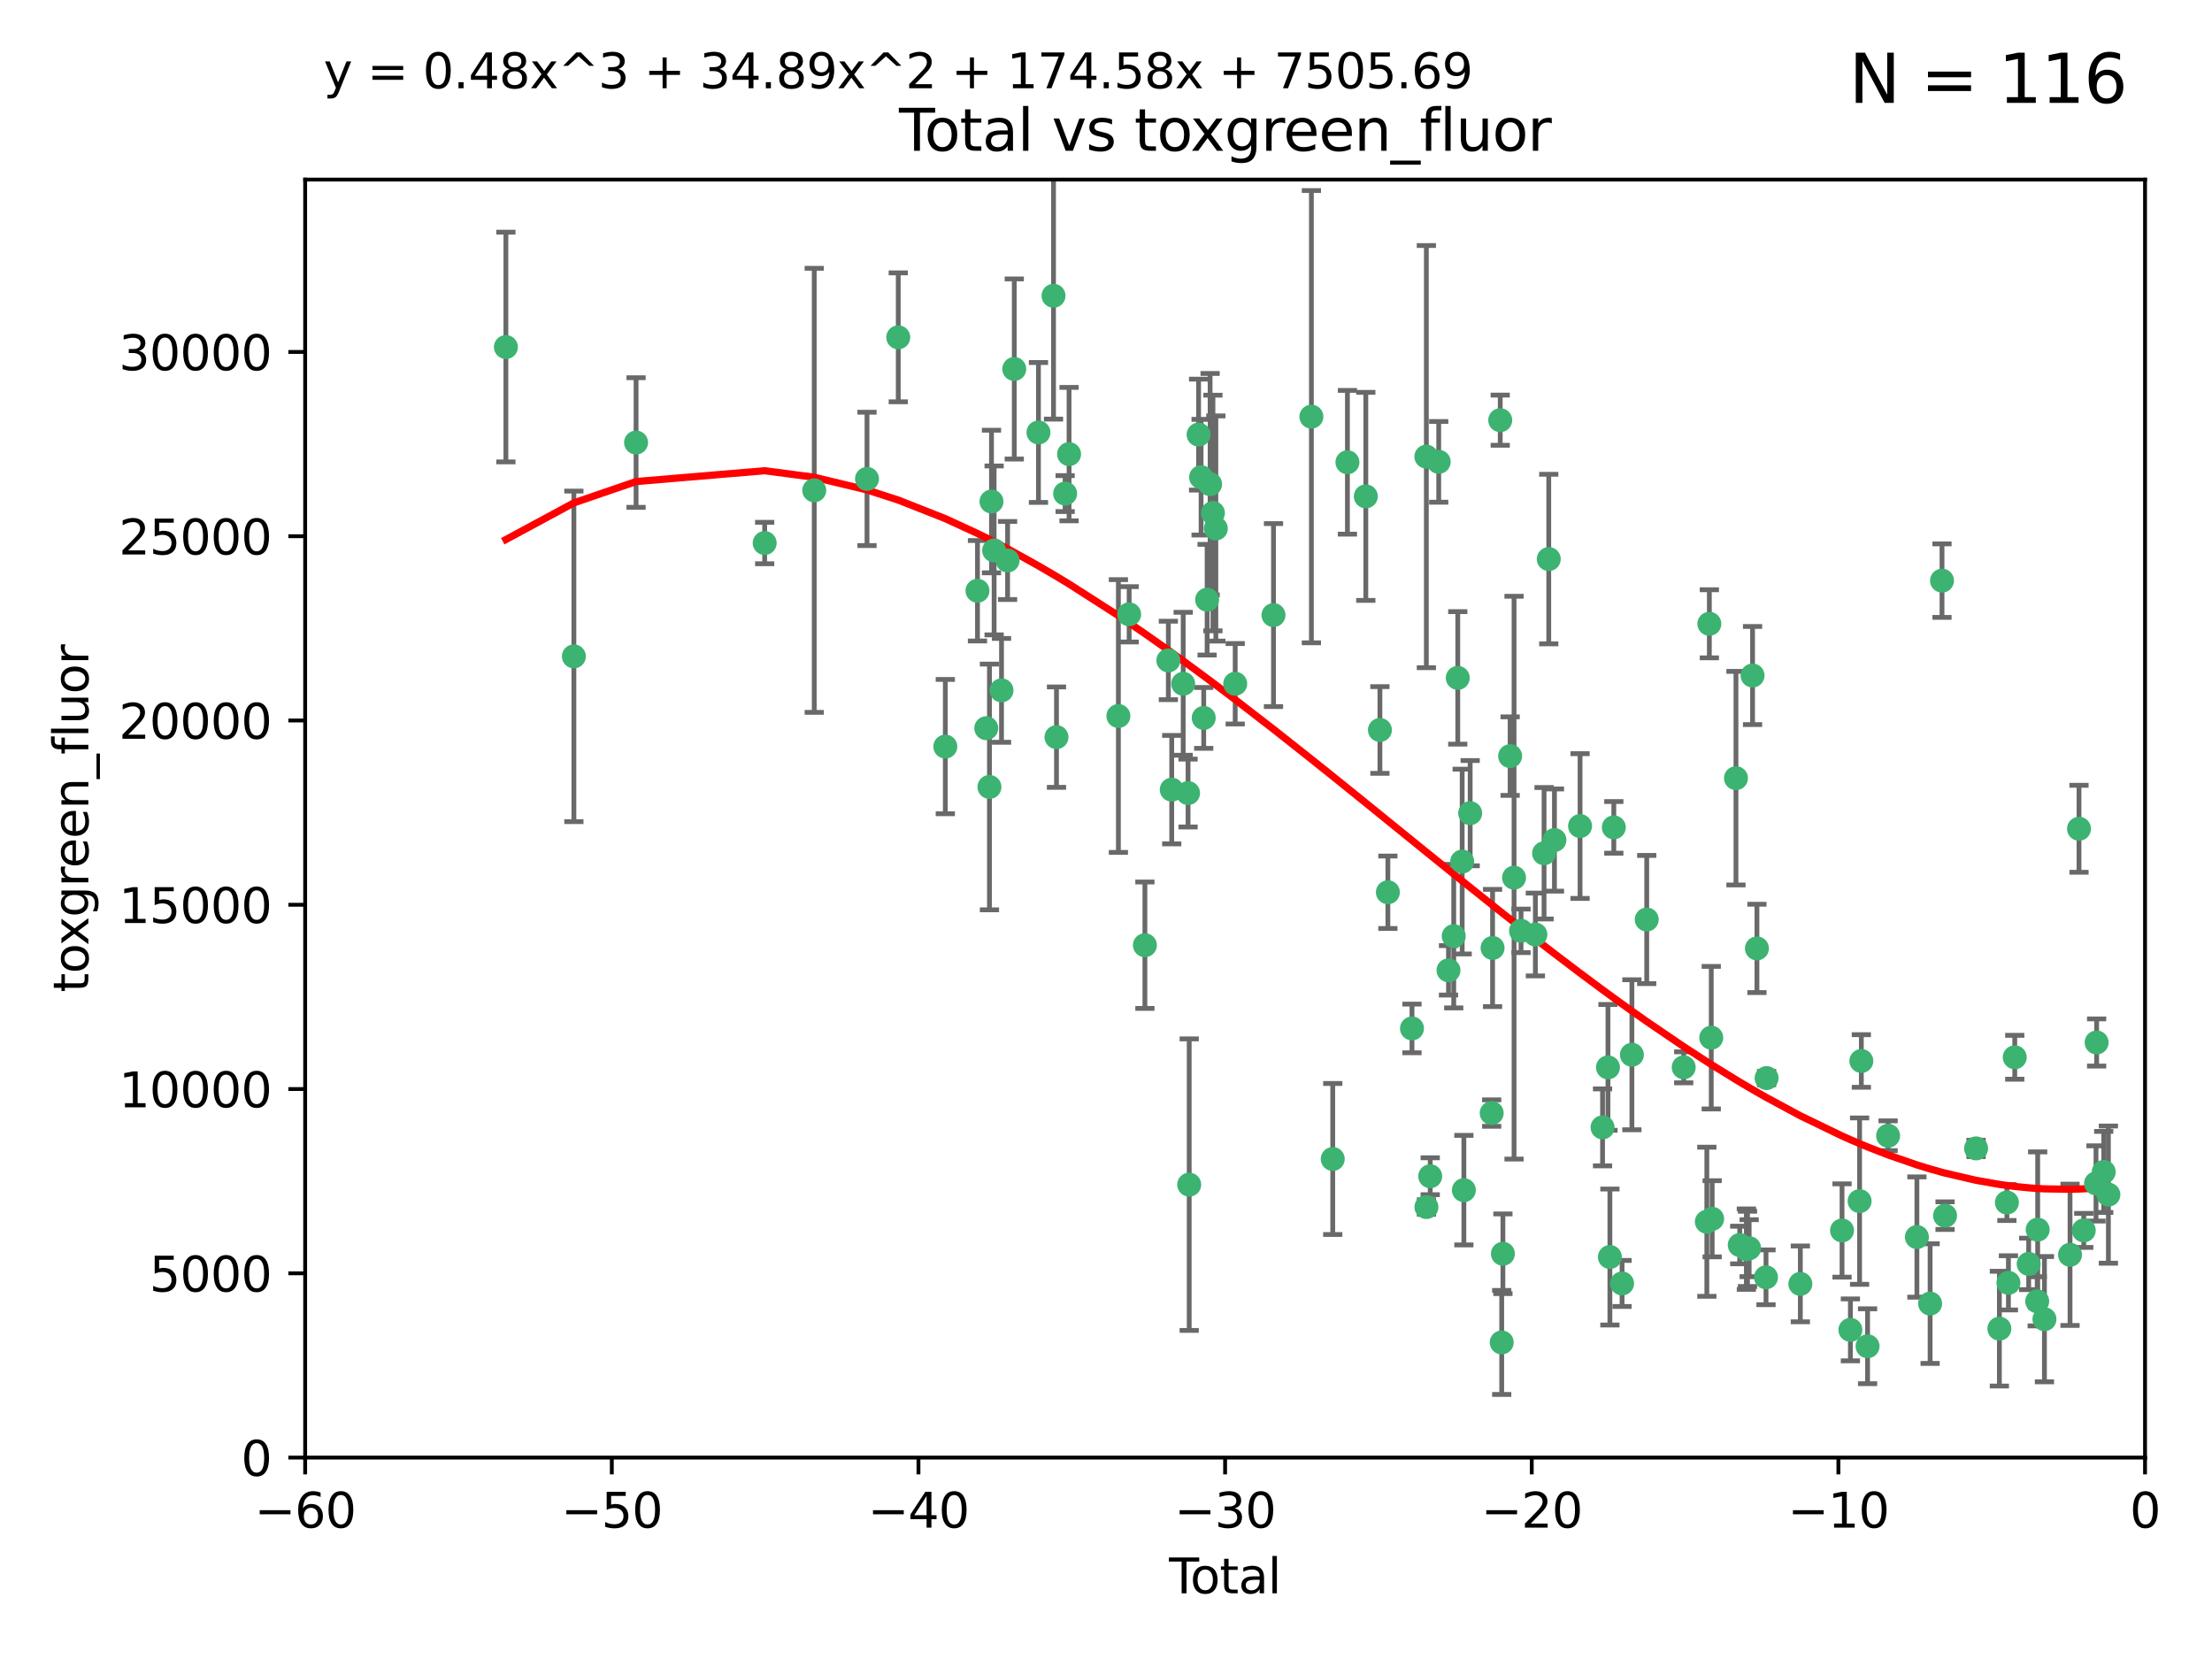 <?xml version="1.0" encoding="utf-8" standalone="no"?>
<!DOCTYPE svg PUBLIC "-//W3C//DTD SVG 1.1//EN"
  "http://www.w3.org/Graphics/SVG/1.1/DTD/svg11.dtd">
<svg xmlns:xlink="http://www.w3.org/1999/xlink" width="460.8pt" height="345.6pt" viewBox="0 0 460.8 345.6" xmlns="http://www.w3.org/2000/svg" version="1.1">
 <defs>
  <style type="text/css">*{stroke-linejoin: round; stroke-linecap: butt}</style>
 </defs>
 <g id="figure_1">
  <g id="patch_1">
   <path d="M 0 345.6 
L 460.8 345.6 
L 460.8 0 
L 0 0 
z
" style="fill: #ffffff"/>
  </g>
  <g id="axes_1">
   <g id="patch_2">
    <path d="M 63.571 303.64 
L 446.85 303.64 
L 446.85 37.411 
L 63.571 37.411 
z
" style="fill: #ffffff"/>
   </g>
   <g id="PathCollection_1">
    <defs>
     <path id="m59ad6f9158" d="M 0 1.118 
C 0.297 1.118 0.581 1 0.791 0.791 
C 1 0.581 1.118 0.297 1.118 0 
C 1.118 -0.297 1 -0.581 0.791 -0.791 
C 0.581 -1 0.297 -1.118 0 -1.118 
C -0.297 -1.118 -0.581 -1 -0.791 -0.791 
C -1 -0.581 -1.118 -0.297 -1.118 0 
C -1.118 0.297 -1 0.581 -0.791 0.791 
C -0.581 1 -0.297 1.118 0 1.118 
z
" style="stroke: #3cb371"/>
    </defs>
    <g clip-path="url(#pa4122f95f2)">
     <use xlink:href="#m59ad6f9158" x="105.387" y="72.294" style="fill: #3cb371; stroke: #3cb371"/>
     <use xlink:href="#m59ad6f9158" x="119.551" y="136.733" style="fill: #3cb371; stroke: #3cb371"/>
     <use xlink:href="#m59ad6f9158" x="132.505" y="92.187" style="fill: #3cb371; stroke: #3cb371"/>
     <use xlink:href="#m59ad6f9158" x="159.296" y="113.121" style="fill: #3cb371; stroke: #3cb371"/>
     <use xlink:href="#m59ad6f9158" x="169.621" y="102.144" style="fill: #3cb371; stroke: #3cb371"/>
     <use xlink:href="#m59ad6f9158" x="180.613" y="99.763" style="fill: #3cb371; stroke: #3cb371"/>
     <use xlink:href="#m59ad6f9158" x="187.124" y="70.271" style="fill: #3cb371; stroke: #3cb371"/>
     <use xlink:href="#m59ad6f9158" x="196.928" y="155.531" style="fill: #3cb371; stroke: #3cb371"/>
     <use xlink:href="#m59ad6f9158" x="203.628" y="123.063" style="fill: #3cb371; stroke: #3cb371"/>
     <use xlink:href="#m59ad6f9158" x="205.457" y="151.693" style="fill: #3cb371; stroke: #3cb371"/>
     <use xlink:href="#m59ad6f9158" x="206.12" y="163.936" style="fill: #3cb371; stroke: #3cb371"/>
     <use xlink:href="#m59ad6f9158" x="206.546" y="104.476" style="fill: #3cb371; stroke: #3cb371"/>
     <use xlink:href="#m59ad6f9158" x="207.094" y="114.664" style="fill: #3cb371; stroke: #3cb371"/>
     <use xlink:href="#m59ad6f9158" x="208.633" y="143.815" style="fill: #3cb371; stroke: #3cb371"/>
     <use xlink:href="#m59ad6f9158" x="209.899" y="116.762" style="fill: #3cb371; stroke: #3cb371"/>
     <use xlink:href="#m59ad6f9158" x="211.29" y="76.865" style="fill: #3cb371; stroke: #3cb371"/>
     <use xlink:href="#m59ad6f9158" x="216.33" y="90.091" style="fill: #3cb371; stroke: #3cb371"/>
     <use xlink:href="#m59ad6f9158" x="219.467" y="61.614" style="fill: #3cb371; stroke: #3cb371"/>
     <use xlink:href="#m59ad6f9158" x="220.086" y="153.559" style="fill: #3cb371; stroke: #3cb371"/>
     <use xlink:href="#m59ad6f9158" x="221.886" y="102.821" style="fill: #3cb371; stroke: #3cb371"/>
     <use xlink:href="#m59ad6f9158" x="222.705" y="94.6" style="fill: #3cb371; stroke: #3cb371"/>
     <use xlink:href="#m59ad6f9158" x="232.981" y="149.16" style="fill: #3cb371; stroke: #3cb371"/>
     <use xlink:href="#m59ad6f9158" x="235.222" y="127.973" style="fill: #3cb371; stroke: #3cb371"/>
     <use xlink:href="#m59ad6f9158" x="238.504" y="196.901" style="fill: #3cb371; stroke: #3cb371"/>
     <use xlink:href="#m59ad6f9158" x="243.389" y="137.58" style="fill: #3cb371; stroke: #3cb371"/>
     <use xlink:href="#m59ad6f9158" x="244.094" y="164.499" style="fill: #3cb371; stroke: #3cb371"/>
     <use xlink:href="#m59ad6f9158" x="246.481" y="142.442" style="fill: #3cb371; stroke: #3cb371"/>
     <use xlink:href="#m59ad6f9158" x="247.495" y="165.211" style="fill: #3cb371; stroke: #3cb371"/>
     <use xlink:href="#m59ad6f9158" x="247.734" y="246.782" style="fill: #3cb371; stroke: #3cb371"/>
     <use xlink:href="#m59ad6f9158" x="249.689" y="90.534" style="fill: #3cb371; stroke: #3cb371"/>
     <use xlink:href="#m59ad6f9158" x="250.209" y="99.407" style="fill: #3cb371; stroke: #3cb371"/>
     <use xlink:href="#m59ad6f9158" x="250.755" y="149.553" style="fill: #3cb371; stroke: #3cb371"/>
     <use xlink:href="#m59ad6f9158" x="251.465" y="124.926" style="fill: #3cb371; stroke: #3cb371"/>
     <use xlink:href="#m59ad6f9158" x="252.088" y="100.862" style="fill: #3cb371; stroke: #3cb371"/>
     <use xlink:href="#m59ad6f9158" x="252.675" y="106.867" style="fill: #3cb371; stroke: #3cb371"/>
     <use xlink:href="#m59ad6f9158" x="253.283" y="110.098" style="fill: #3cb371; stroke: #3cb371"/>
     <use xlink:href="#m59ad6f9158" x="257.315" y="142.44" style="fill: #3cb371; stroke: #3cb371"/>
     <use xlink:href="#m59ad6f9158" x="265.292" y="128.131" style="fill: #3cb371; stroke: #3cb371"/>
     <use xlink:href="#m59ad6f9158" x="273.187" y="86.8" style="fill: #3cb371; stroke: #3cb371"/>
     <use xlink:href="#m59ad6f9158" x="277.635" y="241.437" style="fill: #3cb371; stroke: #3cb371"/>
     <use xlink:href="#m59ad6f9158" x="280.693" y="96.298" style="fill: #3cb371; stroke: #3cb371"/>
     <use xlink:href="#m59ad6f9158" x="284.523" y="103.401" style="fill: #3cb371; stroke: #3cb371"/>
     <use xlink:href="#m59ad6f9158" x="287.462" y="152.072" style="fill: #3cb371; stroke: #3cb371"/>
     <use xlink:href="#m59ad6f9158" x="289.121" y="185.876" style="fill: #3cb371; stroke: #3cb371"/>
     <use xlink:href="#m59ad6f9158" x="294.142" y="214.241" style="fill: #3cb371; stroke: #3cb371"/>
     <use xlink:href="#m59ad6f9158" x="297.137" y="95.121" style="fill: #3cb371; stroke: #3cb371"/>
     <use xlink:href="#m59ad6f9158" x="297.153" y="251.452" style="fill: #3cb371; stroke: #3cb371"/>
     <use xlink:href="#m59ad6f9158" x="297.94" y="245.034" style="fill: #3cb371; stroke: #3cb371"/>
     <use xlink:href="#m59ad6f9158" x="299.712" y="96.211" style="fill: #3cb371; stroke: #3cb371"/>
     <use xlink:href="#m59ad6f9158" x="301.749" y="202.138" style="fill: #3cb371; stroke: #3cb371"/>
     <use xlink:href="#m59ad6f9158" x="302.838" y="195.013" style="fill: #3cb371; stroke: #3cb371"/>
     <use xlink:href="#m59ad6f9158" x="303.68" y="141.216" style="fill: #3cb371; stroke: #3cb371"/>
     <use xlink:href="#m59ad6f9158" x="304.598" y="179.478" style="fill: #3cb371; stroke: #3cb371"/>
     <use xlink:href="#m59ad6f9158" x="304.952" y="247.93" style="fill: #3cb371; stroke: #3cb371"/>
     <use xlink:href="#m59ad6f9158" x="306.264" y="169.397" style="fill: #3cb371; stroke: #3cb371"/>
     <use xlink:href="#m59ad6f9158" x="310.746" y="231.871" style="fill: #3cb371; stroke: #3cb371"/>
     <use xlink:href="#m59ad6f9158" x="310.929" y="197.478" style="fill: #3cb371; stroke: #3cb371"/>
     <use xlink:href="#m59ad6f9158" x="312.525" y="87.531" style="fill: #3cb371; stroke: #3cb371"/>
     <use xlink:href="#m59ad6f9158" x="312.834" y="279.655" style="fill: #3cb371; stroke: #3cb371"/>
     <use xlink:href="#m59ad6f9158" x="313.084" y="261.183" style="fill: #3cb371; stroke: #3cb371"/>
     <use xlink:href="#m59ad6f9158" x="314.588" y="157.513" style="fill: #3cb371; stroke: #3cb371"/>
     <use xlink:href="#m59ad6f9158" x="315.404" y="182.831" style="fill: #3cb371; stroke: #3cb371"/>
     <use xlink:href="#m59ad6f9158" x="316.858" y="193.912" style="fill: #3cb371; stroke: #3cb371"/>
     <use xlink:href="#m59ad6f9158" x="319.849" y="194.673" style="fill: #3cb371; stroke: #3cb371"/>
     <use xlink:href="#m59ad6f9158" x="321.656" y="177.75" style="fill: #3cb371; stroke: #3cb371"/>
     <use xlink:href="#m59ad6f9158" x="322.634" y="116.464" style="fill: #3cb371; stroke: #3cb371"/>
     <use xlink:href="#m59ad6f9158" x="323.821" y="174.998" style="fill: #3cb371; stroke: #3cb371"/>
     <use xlink:href="#m59ad6f9158" x="329.157" y="172.082" style="fill: #3cb371; stroke: #3cb371"/>
     <use xlink:href="#m59ad6f9158" x="333.841" y="234.855" style="fill: #3cb371; stroke: #3cb371"/>
     <use xlink:href="#m59ad6f9158" x="334.969" y="222.355" style="fill: #3cb371; stroke: #3cb371"/>
     <use xlink:href="#m59ad6f9158" x="335.371" y="261.86" style="fill: #3cb371; stroke: #3cb371"/>
     <use xlink:href="#m59ad6f9158" x="336.187" y="172.356" style="fill: #3cb371; stroke: #3cb371"/>
     <use xlink:href="#m59ad6f9158" x="337.906" y="267.365" style="fill: #3cb371; stroke: #3cb371"/>
     <use xlink:href="#m59ad6f9158" x="339.955" y="219.725" style="fill: #3cb371; stroke: #3cb371"/>
     <use xlink:href="#m59ad6f9158" x="343.043" y="191.554" style="fill: #3cb371; stroke: #3cb371"/>
     <use xlink:href="#m59ad6f9158" x="350.745" y="222.343" style="fill: #3cb371; stroke: #3cb371"/>
     <use xlink:href="#m59ad6f9158" x="355.566" y="254.514" style="fill: #3cb371; stroke: #3cb371"/>
     <use xlink:href="#m59ad6f9158" x="356.09" y="129.947" style="fill: #3cb371; stroke: #3cb371"/>
     <use xlink:href="#m59ad6f9158" x="356.485" y="216.17" style="fill: #3cb371; stroke: #3cb371"/>
     <use xlink:href="#m59ad6f9158" x="356.673" y="253.898" style="fill: #3cb371; stroke: #3cb371"/>
     <use xlink:href="#m59ad6f9158" x="361.634" y="162.105" style="fill: #3cb371; stroke: #3cb371"/>
     <use xlink:href="#m59ad6f9158" x="362.418" y="259.36" style="fill: #3cb371; stroke: #3cb371"/>
     <use xlink:href="#m59ad6f9158" x="363.802" y="260.221" style="fill: #3cb371; stroke: #3cb371"/>
     <use xlink:href="#m59ad6f9158" x="364.037" y="260.163" style="fill: #3cb371; stroke: #3cb371"/>
     <use xlink:href="#m59ad6f9158" x="364.379" y="260.019" style="fill: #3cb371; stroke: #3cb371"/>
     <use xlink:href="#m59ad6f9158" x="365.089" y="140.722" style="fill: #3cb371; stroke: #3cb371"/>
     <use xlink:href="#m59ad6f9158" x="366.001" y="197.571" style="fill: #3cb371; stroke: #3cb371"/>
     <use xlink:href="#m59ad6f9158" x="367.891" y="266.086" style="fill: #3cb371; stroke: #3cb371"/>
     <use xlink:href="#m59ad6f9158" x="368.014" y="224.585" style="fill: #3cb371; stroke: #3cb371"/>
     <use xlink:href="#m59ad6f9158" x="375.045" y="267.457" style="fill: #3cb371; stroke: #3cb371"/>
     <use xlink:href="#m59ad6f9158" x="383.73" y="256.331" style="fill: #3cb371; stroke: #3cb371"/>
     <use xlink:href="#m59ad6f9158" x="385.471" y="277.035" style="fill: #3cb371; stroke: #3cb371"/>
     <use xlink:href="#m59ad6f9158" x="387.387" y="250.216" style="fill: #3cb371; stroke: #3cb371"/>
     <use xlink:href="#m59ad6f9158" x="387.751" y="221.023" style="fill: #3cb371; stroke: #3cb371"/>
     <use xlink:href="#m59ad6f9158" x="389.05" y="280.448" style="fill: #3cb371; stroke: #3cb371"/>
     <use xlink:href="#m59ad6f9158" x="393.325" y="236.599" style="fill: #3cb371; stroke: #3cb371"/>
     <use xlink:href="#m59ad6f9158" x="399.326" y="257.698" style="fill: #3cb371; stroke: #3cb371"/>
     <use xlink:href="#m59ad6f9158" x="402.078" y="271.563" style="fill: #3cb371; stroke: #3cb371"/>
     <use xlink:href="#m59ad6f9158" x="404.555" y="120.958" style="fill: #3cb371; stroke: #3cb371"/>
     <use xlink:href="#m59ad6f9158" x="405.193" y="253.241" style="fill: #3cb371; stroke: #3cb371"/>
     <use xlink:href="#m59ad6f9158" x="411.653" y="239.234" style="fill: #3cb371; stroke: #3cb371"/>
     <use xlink:href="#m59ad6f9158" x="416.507" y="276.784" style="fill: #3cb371; stroke: #3cb371"/>
     <use xlink:href="#m59ad6f9158" x="418.073" y="250.509" style="fill: #3cb371; stroke: #3cb371"/>
     <use xlink:href="#m59ad6f9158" x="418.393" y="267.238" style="fill: #3cb371; stroke: #3cb371"/>
     <use xlink:href="#m59ad6f9158" x="419.711" y="220.252" style="fill: #3cb371; stroke: #3cb371"/>
     <use xlink:href="#m59ad6f9158" x="422.61" y="263.294" style="fill: #3cb371; stroke: #3cb371"/>
     <use xlink:href="#m59ad6f9158" x="424.389" y="271.085" style="fill: #3cb371; stroke: #3cb371"/>
     <use xlink:href="#m59ad6f9158" x="424.486" y="256.155" style="fill: #3cb371; stroke: #3cb371"/>
     <use xlink:href="#m59ad6f9158" x="425.895" y="274.808" style="fill: #3cb371; stroke: #3cb371"/>
     <use xlink:href="#m59ad6f9158" x="431.226" y="261.393" style="fill: #3cb371; stroke: #3cb371"/>
     <use xlink:href="#m59ad6f9158" x="433.094" y="172.649" style="fill: #3cb371; stroke: #3cb371"/>
     <use xlink:href="#m59ad6f9158" x="434.085" y="256.316" style="fill: #3cb371; stroke: #3cb371"/>
     <use xlink:href="#m59ad6f9158" x="436.637" y="246.532" style="fill: #3cb371; stroke: #3cb371"/>
     <use xlink:href="#m59ad6f9158" x="436.765" y="217.17" style="fill: #3cb371; stroke: #3cb371"/>
     <use xlink:href="#m59ad6f9158" x="438.245" y="244.135" style="fill: #3cb371; stroke: #3cb371"/>
     <use xlink:href="#m59ad6f9158" x="439.216" y="248.861" style="fill: #3cb371; stroke: #3cb371"/>
    </g>
   </g>
   <g id="matplotlib.axis_1">
    <g id="xtick_1">
     <g id="line2d_1">
      <defs>
       <path id="ma02a565ad8" d="M 0 0 
L 0 3.5 
" style="stroke: #000000; stroke-width: 0.8"/>
      </defs>
      <g>
       <use xlink:href="#ma02a565ad8" x="63.571" y="303.64" style="stroke: #000000; stroke-width: 0.8"/>
      </g>
     </g>
     <g id="text_1">
      <!-- −60 -->
      <g transform="translate(53.019 318.238)scale(0.1 -0.1)">
       <defs>
        <path id="DejaVuSans-2212" d="M 678 2272 
L 4684 2272 
L 4684 1741 
L 678 1741 
L 678 2272 
z
" transform="scale(0.016)"/>
        <path id="DejaVuSans-36" d="M 2113 2584 
Q 1688 2584 1439 2293 
Q 1191 2003 1191 1497 
Q 1191 994 1439 701 
Q 1688 409 2113 409 
Q 2538 409 2786 701 
Q 3034 994 3034 1497 
Q 3034 2003 2786 2293 
Q 2538 2584 2113 2584 
z
M 3366 4563 
L 3366 3988 
Q 3128 4100 2886 4159 
Q 2644 4219 2406 4219 
Q 1781 4219 1451 3797 
Q 1122 3375 1075 2522 
Q 1259 2794 1537 2939 
Q 1816 3084 2150 3084 
Q 2853 3084 3261 2657 
Q 3669 2231 3669 1497 
Q 3669 778 3244 343 
Q 2819 -91 2113 -91 
Q 1303 -91 875 529 
Q 447 1150 447 2328 
Q 447 3434 972 4092 
Q 1497 4750 2381 4750 
Q 2619 4750 2861 4703 
Q 3103 4656 3366 4563 
z
" transform="scale(0.016)"/>
        <path id="DejaVuSans-30" d="M 2034 4250 
Q 1547 4250 1301 3770 
Q 1056 3291 1056 2328 
Q 1056 1369 1301 889 
Q 1547 409 2034 409 
Q 2525 409 2770 889 
Q 3016 1369 3016 2328 
Q 3016 3291 2770 3770 
Q 2525 4250 2034 4250 
z
M 2034 4750 
Q 2819 4750 3233 4129 
Q 3647 3509 3647 2328 
Q 3647 1150 3233 529 
Q 2819 -91 2034 -91 
Q 1250 -91 836 529 
Q 422 1150 422 2328 
Q 422 3509 836 4129 
Q 1250 4750 2034 4750 
z
" transform="scale(0.016)"/>
       </defs>
       <use xlink:href="#DejaVuSans-2212"/>
       <use xlink:href="#DejaVuSans-36" x="83.789"/>
       <use xlink:href="#DejaVuSans-30" x="147.412"/>
      </g>
     </g>
    </g>
    <g id="xtick_2">
     <g id="line2d_2">
      <g>
       <use xlink:href="#ma02a565ad8" x="127.451" y="303.64" style="stroke: #000000; stroke-width: 0.8"/>
      </g>
     </g>
     <g id="text_2">
      <!-- −50 -->
      <g transform="translate(116.899 318.238)scale(0.1 -0.1)">
       <defs>
        <path id="DejaVuSans-35" d="M 691 4666 
L 3169 4666 
L 3169 4134 
L 1269 4134 
L 1269 2991 
Q 1406 3038 1543 3061 
Q 1681 3084 1819 3084 
Q 2600 3084 3056 2656 
Q 3513 2228 3513 1497 
Q 3513 744 3044 326 
Q 2575 -91 1722 -91 
Q 1428 -91 1123 -41 
Q 819 9 494 109 
L 494 744 
Q 775 591 1075 516 
Q 1375 441 1709 441 
Q 2250 441 2565 725 
Q 2881 1009 2881 1497 
Q 2881 1984 2565 2268 
Q 2250 2553 1709 2553 
Q 1456 2553 1204 2497 
Q 953 2441 691 2322 
L 691 4666 
z
" transform="scale(0.016)"/>
       </defs>
       <use xlink:href="#DejaVuSans-2212"/>
       <use xlink:href="#DejaVuSans-35" x="83.789"/>
       <use xlink:href="#DejaVuSans-30" x="147.412"/>
      </g>
     </g>
    </g>
    <g id="xtick_3">
     <g id="line2d_3">
      <g>
       <use xlink:href="#ma02a565ad8" x="191.331" y="303.64" style="stroke: #000000; stroke-width: 0.8"/>
      </g>
     </g>
     <g id="text_3">
      <!-- −40 -->
      <g transform="translate(180.778 318.238)scale(0.1 -0.1)">
       <defs>
        <path id="DejaVuSans-34" d="M 2419 4116 
L 825 1625 
L 2419 1625 
L 2419 4116 
z
M 2253 4666 
L 3047 4666 
L 3047 1625 
L 3713 1625 
L 3713 1100 
L 3047 1100 
L 3047 0 
L 2419 0 
L 2419 1100 
L 313 1100 
L 313 1709 
L 2253 4666 
z
" transform="scale(0.016)"/>
       </defs>
       <use xlink:href="#DejaVuSans-2212"/>
       <use xlink:href="#DejaVuSans-34" x="83.789"/>
       <use xlink:href="#DejaVuSans-30" x="147.412"/>
      </g>
     </g>
    </g>
    <g id="xtick_4">
     <g id="line2d_4">
      <g>
       <use xlink:href="#ma02a565ad8" x="255.211" y="303.64" style="stroke: #000000; stroke-width: 0.8"/>
      </g>
     </g>
     <g id="text_4">
      <!-- −30 -->
      <g transform="translate(244.658 318.238)scale(0.1 -0.1)">
       <defs>
        <path id="DejaVuSans-33" d="M 2597 2516 
Q 3050 2419 3304 2112 
Q 3559 1806 3559 1356 
Q 3559 666 3084 287 
Q 2609 -91 1734 -91 
Q 1441 -91 1130 -33 
Q 819 25 488 141 
L 488 750 
Q 750 597 1062 519 
Q 1375 441 1716 441 
Q 2309 441 2620 675 
Q 2931 909 2931 1356 
Q 2931 1769 2642 2001 
Q 2353 2234 1838 2234 
L 1294 2234 
L 1294 2753 
L 1863 2753 
Q 2328 2753 2575 2939 
Q 2822 3125 2822 3475 
Q 2822 3834 2567 4026 
Q 2313 4219 1838 4219 
Q 1578 4219 1281 4162 
Q 984 4106 628 3988 
L 628 4550 
Q 988 4650 1302 4700 
Q 1616 4750 1894 4750 
Q 2613 4750 3031 4423 
Q 3450 4097 3450 3541 
Q 3450 3153 3228 2886 
Q 3006 2619 2597 2516 
z
" transform="scale(0.016)"/>
       </defs>
       <use xlink:href="#DejaVuSans-2212"/>
       <use xlink:href="#DejaVuSans-33" x="83.789"/>
       <use xlink:href="#DejaVuSans-30" x="147.412"/>
      </g>
     </g>
    </g>
    <g id="xtick_5">
     <g id="line2d_5">
      <g>
       <use xlink:href="#ma02a565ad8" x="319.09" y="303.64" style="stroke: #000000; stroke-width: 0.8"/>
      </g>
     </g>
     <g id="text_5">
      <!-- −20 -->
      <g transform="translate(308.538 318.238)scale(0.1 -0.1)">
       <defs>
        <path id="DejaVuSans-32" d="M 1228 531 
L 3431 531 
L 3431 0 
L 469 0 
L 469 531 
Q 828 903 1448 1529 
Q 2069 2156 2228 2338 
Q 2531 2678 2651 2914 
Q 2772 3150 2772 3378 
Q 2772 3750 2511 3984 
Q 2250 4219 1831 4219 
Q 1534 4219 1204 4116 
Q 875 4013 500 3803 
L 500 4441 
Q 881 4594 1212 4672 
Q 1544 4750 1819 4750 
Q 2544 4750 2975 4387 
Q 3406 4025 3406 3419 
Q 3406 3131 3298 2873 
Q 3191 2616 2906 2266 
Q 2828 2175 2409 1742 
Q 1991 1309 1228 531 
z
" transform="scale(0.016)"/>
       </defs>
       <use xlink:href="#DejaVuSans-2212"/>
       <use xlink:href="#DejaVuSans-32" x="83.789"/>
       <use xlink:href="#DejaVuSans-30" x="147.412"/>
      </g>
     </g>
    </g>
    <g id="xtick_6">
     <g id="line2d_6">
      <g>
       <use xlink:href="#ma02a565ad8" x="382.97" y="303.64" style="stroke: #000000; stroke-width: 0.8"/>
      </g>
     </g>
     <g id="text_6">
      <!-- −10 -->
      <g transform="translate(372.418 318.238)scale(0.1 -0.1)">
       <defs>
        <path id="DejaVuSans-31" d="M 794 531 
L 1825 531 
L 1825 4091 
L 703 3866 
L 703 4441 
L 1819 4666 
L 2450 4666 
L 2450 531 
L 3481 531 
L 3481 0 
L 794 0 
L 794 531 
z
" transform="scale(0.016)"/>
       </defs>
       <use xlink:href="#DejaVuSans-2212"/>
       <use xlink:href="#DejaVuSans-31" x="83.789"/>
       <use xlink:href="#DejaVuSans-30" x="147.412"/>
      </g>
     </g>
    </g>
    <g id="xtick_7">
     <g id="line2d_7">
      <g>
       <use xlink:href="#ma02a565ad8" x="446.85" y="303.64" style="stroke: #000000; stroke-width: 0.8"/>
      </g>
     </g>
     <g id="text_7">
      <!-- 0 -->
      <g transform="translate(443.669 318.238)scale(0.1 -0.1)">
       <use xlink:href="#DejaVuSans-30"/>
      </g>
     </g>
    </g>
    <g id="text_8">
     <!-- Total -->
     <g transform="translate(243.534 331.917)scale(0.1 -0.1)">
      <defs>
       <path id="DejaVuSans-54" d="M -19 4666 
L 3928 4666 
L 3928 4134 
L 2272 4134 
L 2272 0 
L 1638 0 
L 1638 4134 
L -19 4134 
L -19 4666 
z
" transform="scale(0.016)"/>
       <path id="DejaVuSans-6f" d="M 1959 3097 
Q 1497 3097 1228 2736 
Q 959 2375 959 1747 
Q 959 1119 1226 758 
Q 1494 397 1959 397 
Q 2419 397 2687 759 
Q 2956 1122 2956 1747 
Q 2956 2369 2687 2733 
Q 2419 3097 1959 3097 
z
M 1959 3584 
Q 2709 3584 3137 3096 
Q 3566 2609 3566 1747 
Q 3566 888 3137 398 
Q 2709 -91 1959 -91 
Q 1206 -91 779 398 
Q 353 888 353 1747 
Q 353 2609 779 3096 
Q 1206 3584 1959 3584 
z
" transform="scale(0.016)"/>
       <path id="DejaVuSans-74" d="M 1172 4494 
L 1172 3500 
L 2356 3500 
L 2356 3053 
L 1172 3053 
L 1172 1153 
Q 1172 725 1289 603 
Q 1406 481 1766 481 
L 2356 481 
L 2356 0 
L 1766 0 
Q 1100 0 847 248 
Q 594 497 594 1153 
L 594 3053 
L 172 3053 
L 172 3500 
L 594 3500 
L 594 4494 
L 1172 4494 
z
" transform="scale(0.016)"/>
       <path id="DejaVuSans-61" d="M 2194 1759 
Q 1497 1759 1228 1600 
Q 959 1441 959 1056 
Q 959 750 1161 570 
Q 1363 391 1709 391 
Q 2188 391 2477 730 
Q 2766 1069 2766 1631 
L 2766 1759 
L 2194 1759 
z
M 3341 1997 
L 3341 0 
L 2766 0 
L 2766 531 
Q 2569 213 2275 61 
Q 1981 -91 1556 -91 
Q 1019 -91 701 211 
Q 384 513 384 1019 
Q 384 1609 779 1909 
Q 1175 2209 1959 2209 
L 2766 2209 
L 2766 2266 
Q 2766 2663 2505 2880 
Q 2244 3097 1772 3097 
Q 1472 3097 1187 3025 
Q 903 2953 641 2809 
L 641 3341 
Q 956 3463 1253 3523 
Q 1550 3584 1831 3584 
Q 2591 3584 2966 3190 
Q 3341 2797 3341 1997 
z
" transform="scale(0.016)"/>
       <path id="DejaVuSans-6c" d="M 603 4863 
L 1178 4863 
L 1178 0 
L 603 0 
L 603 4863 
z
" transform="scale(0.016)"/>
      </defs>
      <use xlink:href="#DejaVuSans-54"/>
      <use xlink:href="#DejaVuSans-6f" x="44.084"/>
      <use xlink:href="#DejaVuSans-74" x="105.266"/>
      <use xlink:href="#DejaVuSans-61" x="144.475"/>
      <use xlink:href="#DejaVuSans-6c" x="205.754"/>
     </g>
    </g>
   </g>
   <g id="matplotlib.axis_2">
    <g id="ytick_1">
     <g id="line2d_8">
      <defs>
       <path id="ma5f154807f" d="M 0 0 
L -3.5 0 
" style="stroke: #000000; stroke-width: 0.8"/>
      </defs>
      <g>
       <use xlink:href="#ma5f154807f" x="63.571" y="303.64" style="stroke: #000000; stroke-width: 0.8"/>
      </g>
     </g>
     <g id="text_9">
      <!-- 0 -->
      <g transform="translate(50.209 307.439)scale(0.1 -0.1)">
       <use xlink:href="#DejaVuSans-30"/>
      </g>
     </g>
    </g>
    <g id="ytick_2">
     <g id="line2d_9">
      <g>
       <use xlink:href="#ma5f154807f" x="63.571" y="265.253" style="stroke: #000000; stroke-width: 0.8"/>
      </g>
     </g>
     <g id="text_10">
      <!-- 5000 -->
      <g transform="translate(31.121 269.052)scale(0.1 -0.1)">
       <use xlink:href="#DejaVuSans-35"/>
       <use xlink:href="#DejaVuSans-30" x="63.623"/>
       <use xlink:href="#DejaVuSans-30" x="127.246"/>
       <use xlink:href="#DejaVuSans-30" x="190.869"/>
      </g>
     </g>
    </g>
    <g id="ytick_3">
     <g id="line2d_10">
      <g>
       <use xlink:href="#ma5f154807f" x="63.571" y="226.866" style="stroke: #000000; stroke-width: 0.8"/>
      </g>
     </g>
     <g id="text_11">
      <!-- 10000 -->
      <g transform="translate(24.759 230.665)scale(0.1 -0.1)">
       <use xlink:href="#DejaVuSans-31"/>
       <use xlink:href="#DejaVuSans-30" x="63.623"/>
       <use xlink:href="#DejaVuSans-30" x="127.246"/>
       <use xlink:href="#DejaVuSans-30" x="190.869"/>
       <use xlink:href="#DejaVuSans-30" x="254.492"/>
      </g>
     </g>
    </g>
    <g id="ytick_4">
     <g id="line2d_11">
      <g>
       <use xlink:href="#ma5f154807f" x="63.571" y="188.479" style="stroke: #000000; stroke-width: 0.8"/>
      </g>
     </g>
     <g id="text_12">
      <!-- 15000 -->
      <g transform="translate(24.759 192.278)scale(0.1 -0.1)">
       <use xlink:href="#DejaVuSans-31"/>
       <use xlink:href="#DejaVuSans-35" x="63.623"/>
       <use xlink:href="#DejaVuSans-30" x="127.246"/>
       <use xlink:href="#DejaVuSans-30" x="190.869"/>
       <use xlink:href="#DejaVuSans-30" x="254.492"/>
      </g>
     </g>
    </g>
    <g id="ytick_5">
     <g id="line2d_12">
      <g>
       <use xlink:href="#ma5f154807f" x="63.571" y="150.092" style="stroke: #000000; stroke-width: 0.8"/>
      </g>
     </g>
     <g id="text_13">
      <!-- 20000 -->
      <g transform="translate(24.759 153.891)scale(0.1 -0.1)">
       <use xlink:href="#DejaVuSans-32"/>
       <use xlink:href="#DejaVuSans-30" x="63.623"/>
       <use xlink:href="#DejaVuSans-30" x="127.246"/>
       <use xlink:href="#DejaVuSans-30" x="190.869"/>
       <use xlink:href="#DejaVuSans-30" x="254.492"/>
      </g>
     </g>
    </g>
    <g id="ytick_6">
     <g id="line2d_13">
      <g>
       <use xlink:href="#ma5f154807f" x="63.571" y="111.705" style="stroke: #000000; stroke-width: 0.8"/>
      </g>
     </g>
     <g id="text_14">
      <!-- 25000 -->
      <g transform="translate(24.759 115.504)scale(0.1 -0.1)">
       <use xlink:href="#DejaVuSans-32"/>
       <use xlink:href="#DejaVuSans-35" x="63.623"/>
       <use xlink:href="#DejaVuSans-30" x="127.246"/>
       <use xlink:href="#DejaVuSans-30" x="190.869"/>
       <use xlink:href="#DejaVuSans-30" x="254.492"/>
      </g>
     </g>
    </g>
    <g id="ytick_7">
     <g id="line2d_14">
      <g>
       <use xlink:href="#ma5f154807f" x="63.571" y="73.317" style="stroke: #000000; stroke-width: 0.8"/>
      </g>
     </g>
     <g id="text_15">
      <!-- 30000 -->
      <g transform="translate(24.759 77.117)scale(0.1 -0.1)">
       <use xlink:href="#DejaVuSans-33"/>
       <use xlink:href="#DejaVuSans-30" x="63.623"/>
       <use xlink:href="#DejaVuSans-30" x="127.246"/>
       <use xlink:href="#DejaVuSans-30" x="190.869"/>
       <use xlink:href="#DejaVuSans-30" x="254.492"/>
      </g>
     </g>
    </g>
    <g id="text_16">
     <!-- toxgreen_fluor -->
     <g transform="translate(18.401 206.72)rotate(-90)scale(0.1 -0.1)">
      <defs>
       <path id="DejaVuSans-78" d="M 3513 3500 
L 2247 1797 
L 3578 0 
L 2900 0 
L 1881 1375 
L 863 0 
L 184 0 
L 1544 1831 
L 300 3500 
L 978 3500 
L 1906 2253 
L 2834 3500 
L 3513 3500 
z
" transform="scale(0.016)"/>
       <path id="DejaVuSans-67" d="M 2906 1791 
Q 2906 2416 2648 2759 
Q 2391 3103 1925 3103 
Q 1463 3103 1205 2759 
Q 947 2416 947 1791 
Q 947 1169 1205 825 
Q 1463 481 1925 481 
Q 2391 481 2648 825 
Q 2906 1169 2906 1791 
z
M 3481 434 
Q 3481 -459 3084 -895 
Q 2688 -1331 1869 -1331 
Q 1566 -1331 1297 -1286 
Q 1028 -1241 775 -1147 
L 775 -588 
Q 1028 -725 1275 -790 
Q 1522 -856 1778 -856 
Q 2344 -856 2625 -561 
Q 2906 -266 2906 331 
L 2906 616 
Q 2728 306 2450 153 
Q 2172 0 1784 0 
Q 1141 0 747 490 
Q 353 981 353 1791 
Q 353 2603 747 3093 
Q 1141 3584 1784 3584 
Q 2172 3584 2450 3431 
Q 2728 3278 2906 2969 
L 2906 3500 
L 3481 3500 
L 3481 434 
z
" transform="scale(0.016)"/>
       <path id="DejaVuSans-72" d="M 2631 2963 
Q 2534 3019 2420 3045 
Q 2306 3072 2169 3072 
Q 1681 3072 1420 2755 
Q 1159 2438 1159 1844 
L 1159 0 
L 581 0 
L 581 3500 
L 1159 3500 
L 1159 2956 
Q 1341 3275 1631 3429 
Q 1922 3584 2338 3584 
Q 2397 3584 2469 3576 
Q 2541 3569 2628 3553 
L 2631 2963 
z
" transform="scale(0.016)"/>
       <path id="DejaVuSans-65" d="M 3597 1894 
L 3597 1613 
L 953 1613 
Q 991 1019 1311 708 
Q 1631 397 2203 397 
Q 2534 397 2845 478 
Q 3156 559 3463 722 
L 3463 178 
Q 3153 47 2828 -22 
Q 2503 -91 2169 -91 
Q 1331 -91 842 396 
Q 353 884 353 1716 
Q 353 2575 817 3079 
Q 1281 3584 2069 3584 
Q 2775 3584 3186 3129 
Q 3597 2675 3597 1894 
z
M 3022 2063 
Q 3016 2534 2758 2815 
Q 2500 3097 2075 3097 
Q 1594 3097 1305 2825 
Q 1016 2553 972 2059 
L 3022 2063 
z
" transform="scale(0.016)"/>
       <path id="DejaVuSans-6e" d="M 3513 2113 
L 3513 0 
L 2938 0 
L 2938 2094 
Q 2938 2591 2744 2837 
Q 2550 3084 2163 3084 
Q 1697 3084 1428 2787 
Q 1159 2491 1159 1978 
L 1159 0 
L 581 0 
L 581 3500 
L 1159 3500 
L 1159 2956 
Q 1366 3272 1645 3428 
Q 1925 3584 2291 3584 
Q 2894 3584 3203 3211 
Q 3513 2838 3513 2113 
z
" transform="scale(0.016)"/>
       <path id="DejaVuSans-5f" d="M 3263 -1063 
L 3263 -1509 
L -63 -1509 
L -63 -1063 
L 3263 -1063 
z
" transform="scale(0.016)"/>
       <path id="DejaVuSans-66" d="M 2375 4863 
L 2375 4384 
L 1825 4384 
Q 1516 4384 1395 4259 
Q 1275 4134 1275 3809 
L 1275 3500 
L 2222 3500 
L 2222 3053 
L 1275 3053 
L 1275 0 
L 697 0 
L 697 3053 
L 147 3053 
L 147 3500 
L 697 3500 
L 697 3744 
Q 697 4328 969 4595 
Q 1241 4863 1831 4863 
L 2375 4863 
z
" transform="scale(0.016)"/>
       <path id="DejaVuSans-75" d="M 544 1381 
L 544 3500 
L 1119 3500 
L 1119 1403 
Q 1119 906 1312 657 
Q 1506 409 1894 409 
Q 2359 409 2629 706 
Q 2900 1003 2900 1516 
L 2900 3500 
L 3475 3500 
L 3475 0 
L 2900 0 
L 2900 538 
Q 2691 219 2414 64 
Q 2138 -91 1772 -91 
Q 1169 -91 856 284 
Q 544 659 544 1381 
z
M 1991 3584 
L 1991 3584 
z
" transform="scale(0.016)"/>
      </defs>
      <use xlink:href="#DejaVuSans-74"/>
      <use xlink:href="#DejaVuSans-6f" x="39.209"/>
      <use xlink:href="#DejaVuSans-78" x="97.266"/>
      <use xlink:href="#DejaVuSans-67" x="156.445"/>
      <use xlink:href="#DejaVuSans-72" x="219.922"/>
      <use xlink:href="#DejaVuSans-65" x="258.785"/>
      <use xlink:href="#DejaVuSans-65" x="320.309"/>
      <use xlink:href="#DejaVuSans-6e" x="381.832"/>
      <use xlink:href="#DejaVuSans-5f" x="445.211"/>
      <use xlink:href="#DejaVuSans-66" x="495.211"/>
      <use xlink:href="#DejaVuSans-6c" x="530.416"/>
      <use xlink:href="#DejaVuSans-75" x="558.199"/>
      <use xlink:href="#DejaVuSans-6f" x="621.578"/>
      <use xlink:href="#DejaVuSans-72" x="682.76"/>
     </g>
    </g>
   </g>
   <g id="LineCollection_1">
    <path d="M 105.387 96.224 
L 105.387 48.364 
" clip-path="url(#pa4122f95f2)" style="fill: none; stroke: #696969"/>
    <path d="M 119.551 171.165 
L 119.551 102.302 
" clip-path="url(#pa4122f95f2)" style="fill: none; stroke: #696969"/>
    <path d="M 132.505 105.69 
L 132.505 78.685 
" clip-path="url(#pa4122f95f2)" style="fill: none; stroke: #696969"/>
    <path d="M 159.296 117.435 
L 159.296 108.807 
" clip-path="url(#pa4122f95f2)" style="fill: none; stroke: #696969"/>
    <path d="M 169.621 148.395 
L 169.621 55.893 
" clip-path="url(#pa4122f95f2)" style="fill: none; stroke: #696969"/>
    <path d="M 180.613 113.651 
L 180.613 85.875 
" clip-path="url(#pa4122f95f2)" style="fill: none; stroke: #696969"/>
    <path d="M 187.124 83.696 
L 187.124 56.846 
" clip-path="url(#pa4122f95f2)" style="fill: none; stroke: #696969"/>
    <path d="M 196.928 169.522 
L 196.928 141.54 
" clip-path="url(#pa4122f95f2)" style="fill: none; stroke: #696969"/>
    <path d="M 203.628 133.529 
L 203.628 112.598 
" clip-path="url(#pa4122f95f2)" style="fill: none; stroke: #696969"/>
    <path d="M 205.457 152.217 
L 205.457 151.168 
" clip-path="url(#pa4122f95f2)" style="fill: none; stroke: #696969"/>
    <path d="M 206.12 189.529 
L 206.12 138.343 
" clip-path="url(#pa4122f95f2)" style="fill: none; stroke: #696969"/>
    <path d="M 206.546 119.328 
L 206.546 89.623 
" clip-path="url(#pa4122f95f2)" style="fill: none; stroke: #696969"/>
    <path d="M 207.094 132.255 
L 207.094 97.072 
" clip-path="url(#pa4122f95f2)" style="fill: none; stroke: #696969"/>
    <path d="M 208.633 154.632 
L 208.633 132.999 
" clip-path="url(#pa4122f95f2)" style="fill: none; stroke: #696969"/>
    <path d="M 209.899 124.89 
L 209.899 108.635 
" clip-path="url(#pa4122f95f2)" style="fill: none; stroke: #696969"/>
    <path d="M 211.29 95.625 
L 211.29 58.105 
" clip-path="url(#pa4122f95f2)" style="fill: none; stroke: #696969"/>
    <path d="M 216.33 104.662 
L 216.33 75.52 
" clip-path="url(#pa4122f95f2)" style="fill: none; stroke: #696969"/>
    <path d="M 219.467 87.306 
L 219.467 35.922 
" clip-path="url(#pa4122f95f2)" style="fill: none; stroke: #696969"/>
    <path d="M 220.086 164.019 
L 220.086 143.098 
" clip-path="url(#pa4122f95f2)" style="fill: none; stroke: #696969"/>
    <path d="M 221.886 106.565 
L 221.886 99.077 
" clip-path="url(#pa4122f95f2)" style="fill: none; stroke: #696969"/>
    <path d="M 222.705 108.495 
L 222.705 80.704 
" clip-path="url(#pa4122f95f2)" style="fill: none; stroke: #696969"/>
    <path d="M 232.981 177.569 
L 232.981 120.752 
" clip-path="url(#pa4122f95f2)" style="fill: none; stroke: #696969"/>
    <path d="M 235.222 133.734 
L 235.222 122.212 
" clip-path="url(#pa4122f95f2)" style="fill: none; stroke: #696969"/>
    <path d="M 238.504 210.068 
L 238.504 183.734 
" clip-path="url(#pa4122f95f2)" style="fill: none; stroke: #696969"/>
    <path d="M 243.389 145.75 
L 243.389 129.411 
" clip-path="url(#pa4122f95f2)" style="fill: none; stroke: #696969"/>
    <path d="M 244.094 175.794 
L 244.094 153.204 
" clip-path="url(#pa4122f95f2)" style="fill: none; stroke: #696969"/>
    <path d="M 246.481 157.326 
L 246.481 127.559 
" clip-path="url(#pa4122f95f2)" style="fill: none; stroke: #696969"/>
    <path d="M 247.495 172.279 
L 247.495 158.142 
" clip-path="url(#pa4122f95f2)" style="fill: none; stroke: #696969"/>
    <path d="M 247.734 277.15 
L 247.734 216.415 
" clip-path="url(#pa4122f95f2)" style="fill: none; stroke: #696969"/>
    <path d="M 249.689 102.091 
L 249.689 78.978 
" clip-path="url(#pa4122f95f2)" style="fill: none; stroke: #696969"/>
    <path d="M 250.209 111.46 
L 250.209 87.355 
" clip-path="url(#pa4122f95f2)" style="fill: none; stroke: #696969"/>
    <path d="M 250.755 155.89 
L 250.755 143.216 
" clip-path="url(#pa4122f95f2)" style="fill: none; stroke: #696969"/>
    <path d="M 251.465 136.454 
L 251.465 113.398 
" clip-path="url(#pa4122f95f2)" style="fill: none; stroke: #696969"/>
    <path d="M 252.088 123.923 
L 252.088 77.801 
" clip-path="url(#pa4122f95f2)" style="fill: none; stroke: #696969"/>
    <path d="M 252.675 131.412 
L 252.675 82.321 
" clip-path="url(#pa4122f95f2)" style="fill: none; stroke: #696969"/>
    <path d="M 253.283 133.552 
L 253.283 86.644 
" clip-path="url(#pa4122f95f2)" style="fill: none; stroke: #696969"/>
    <path d="M 257.315 150.817 
L 257.315 134.064 
" clip-path="url(#pa4122f95f2)" style="fill: none; stroke: #696969"/>
    <path d="M 265.292 147.188 
L 265.292 109.074 
" clip-path="url(#pa4122f95f2)" style="fill: none; stroke: #696969"/>
    <path d="M 273.187 133.906 
L 273.187 39.694 
" clip-path="url(#pa4122f95f2)" style="fill: none; stroke: #696969"/>
    <path d="M 277.635 257.169 
L 277.635 225.706 
" clip-path="url(#pa4122f95f2)" style="fill: none; stroke: #696969"/>
    <path d="M 280.693 111.272 
L 280.693 81.324 
" clip-path="url(#pa4122f95f2)" style="fill: none; stroke: #696969"/>
    <path d="M 284.523 125.071 
L 284.523 81.732 
" clip-path="url(#pa4122f95f2)" style="fill: none; stroke: #696969"/>
    <path d="M 287.462 161.104 
L 287.462 143.04 
" clip-path="url(#pa4122f95f2)" style="fill: none; stroke: #696969"/>
    <path d="M 289.121 193.423 
L 289.121 178.328 
" clip-path="url(#pa4122f95f2)" style="fill: none; stroke: #696969"/>
    <path d="M 294.142 219.31 
L 294.142 209.172 
" clip-path="url(#pa4122f95f2)" style="fill: none; stroke: #696969"/>
    <path d="M 297.137 139.091 
L 297.137 51.151 
" clip-path="url(#pa4122f95f2)" style="fill: none; stroke: #696969"/>
    <path d="M 297.153 252.966 
L 297.153 249.939 
" clip-path="url(#pa4122f95f2)" style="fill: none; stroke: #696969"/>
    <path d="M 297.94 248.879 
L 297.94 241.19 
" clip-path="url(#pa4122f95f2)" style="fill: none; stroke: #696969"/>
    <path d="M 299.712 104.619 
L 299.712 87.804 
" clip-path="url(#pa4122f95f2)" style="fill: none; stroke: #696969"/>
    <path d="M 301.749 207.288 
L 301.749 196.989 
" clip-path="url(#pa4122f95f2)" style="fill: none; stroke: #696969"/>
    <path d="M 302.838 209.965 
L 302.838 180.06 
" clip-path="url(#pa4122f95f2)" style="fill: none; stroke: #696969"/>
    <path d="M 303.68 155.019 
L 303.68 127.413 
" clip-path="url(#pa4122f95f2)" style="fill: none; stroke: #696969"/>
    <path d="M 304.598 198.728 
L 304.598 160.228 
" clip-path="url(#pa4122f95f2)" style="fill: none; stroke: #696969"/>
    <path d="M 304.952 259.34 
L 304.952 236.521 
" clip-path="url(#pa4122f95f2)" style="fill: none; stroke: #696969"/>
    <path d="M 306.264 180.358 
L 306.264 158.436 
" clip-path="url(#pa4122f95f2)" style="fill: none; stroke: #696969"/>
    <path d="M 310.746 234.629 
L 310.746 229.112 
" clip-path="url(#pa4122f95f2)" style="fill: none; stroke: #696969"/>
    <path d="M 310.929 209.686 
L 310.929 185.269 
" clip-path="url(#pa4122f95f2)" style="fill: none; stroke: #696969"/>
    <path d="M 312.525 92.76 
L 312.525 82.303 
" clip-path="url(#pa4122f95f2)" style="fill: none; stroke: #696969"/>
    <path d="M 312.834 290.49 
L 312.834 268.821 
" clip-path="url(#pa4122f95f2)" style="fill: none; stroke: #696969"/>
    <path d="M 313.084 269.484 
L 313.084 252.882 
" clip-path="url(#pa4122f95f2)" style="fill: none; stroke: #696969"/>
    <path d="M 314.588 165.694 
L 314.588 149.332 
" clip-path="url(#pa4122f95f2)" style="fill: none; stroke: #696969"/>
    <path d="M 315.404 241.451 
L 315.404 124.21 
" clip-path="url(#pa4122f95f2)" style="fill: none; stroke: #696969"/>
    <path d="M 316.858 198.445 
L 316.858 189.38 
" clip-path="url(#pa4122f95f2)" style="fill: none; stroke: #696969"/>
    <path d="M 319.849 203.301 
L 319.849 186.045 
" clip-path="url(#pa4122f95f2)" style="fill: none; stroke: #696969"/>
    <path d="M 321.656 191.442 
L 321.656 164.057 
" clip-path="url(#pa4122f95f2)" style="fill: none; stroke: #696969"/>
    <path d="M 322.634 134.122 
L 322.634 98.805 
" clip-path="url(#pa4122f95f2)" style="fill: none; stroke: #696969"/>
    <path d="M 323.821 185.644 
L 323.821 164.352 
" clip-path="url(#pa4122f95f2)" style="fill: none; stroke: #696969"/>
    <path d="M 329.157 187.16 
L 329.157 157.004 
" clip-path="url(#pa4122f95f2)" style="fill: none; stroke: #696969"/>
    <path d="M 333.841 242.872 
L 333.841 226.838 
" clip-path="url(#pa4122f95f2)" style="fill: none; stroke: #696969"/>
    <path d="M 334.969 235.457 
L 334.969 209.253 
" clip-path="url(#pa4122f95f2)" style="fill: none; stroke: #696969"/>
    <path d="M 335.371 276.024 
L 335.371 247.696 
" clip-path="url(#pa4122f95f2)" style="fill: none; stroke: #696969"/>
    <path d="M 336.187 177.734 
L 336.187 166.978 
" clip-path="url(#pa4122f95f2)" style="fill: none; stroke: #696969"/>
    <path d="M 337.906 272.161 
L 337.906 262.568 
" clip-path="url(#pa4122f95f2)" style="fill: none; stroke: #696969"/>
    <path d="M 339.955 235.353 
L 339.955 204.097 
" clip-path="url(#pa4122f95f2)" style="fill: none; stroke: #696969"/>
    <path d="M 343.043 204.905 
L 343.043 178.202 
" clip-path="url(#pa4122f95f2)" style="fill: none; stroke: #696969"/>
    <path d="M 350.745 225.57 
L 350.745 219.116 
" clip-path="url(#pa4122f95f2)" style="fill: none; stroke: #696969"/>
    <path d="M 355.566 270.051 
L 355.566 238.978 
" clip-path="url(#pa4122f95f2)" style="fill: none; stroke: #696969"/>
    <path d="M 356.09 137.038 
L 356.09 122.856 
" clip-path="url(#pa4122f95f2)" style="fill: none; stroke: #696969"/>
    <path d="M 356.485 231.016 
L 356.485 201.324 
" clip-path="url(#pa4122f95f2)" style="fill: none; stroke: #696969"/>
    <path d="M 356.673 261.829 
L 356.673 245.966 
" clip-path="url(#pa4122f95f2)" style="fill: none; stroke: #696969"/>
    <path d="M 361.634 184.351 
L 361.634 139.86 
" clip-path="url(#pa4122f95f2)" style="fill: none; stroke: #696969"/>
    <path d="M 362.418 263.278 
L 362.418 255.442 
" clip-path="url(#pa4122f95f2)" style="fill: none; stroke: #696969"/>
    <path d="M 363.802 268.597 
L 363.802 251.844 
" clip-path="url(#pa4122f95f2)" style="fill: none; stroke: #696969"/>
    <path d="M 364.037 268.001 
L 364.037 252.325 
" clip-path="url(#pa4122f95f2)" style="fill: none; stroke: #696969"/>
    <path d="M 364.379 265.948 
L 364.379 254.089 
" clip-path="url(#pa4122f95f2)" style="fill: none; stroke: #696969"/>
    <path d="M 365.089 150.938 
L 365.089 130.506 
" clip-path="url(#pa4122f95f2)" style="fill: none; stroke: #696969"/>
    <path d="M 366.001 206.772 
L 366.001 188.371 
" clip-path="url(#pa4122f95f2)" style="fill: none; stroke: #696969"/>
    <path d="M 367.891 271.795 
L 367.891 260.376 
" clip-path="url(#pa4122f95f2)" style="fill: none; stroke: #696969"/>
    <path d="M 368.014 225.986 
L 368.014 223.184 
" clip-path="url(#pa4122f95f2)" style="fill: none; stroke: #696969"/>
    <path d="M 375.045 275.356 
L 375.045 259.558 
" clip-path="url(#pa4122f95f2)" style="fill: none; stroke: #696969"/>
    <path d="M 383.73 266.051 
L 383.73 246.611 
" clip-path="url(#pa4122f95f2)" style="fill: none; stroke: #696969"/>
    <path d="M 385.471 283.483 
L 385.471 270.588 
" clip-path="url(#pa4122f95f2)" style="fill: none; stroke: #696969"/>
    <path d="M 387.387 267.545 
L 387.387 232.888 
" clip-path="url(#pa4122f95f2)" style="fill: none; stroke: #696969"/>
    <path d="M 387.751 226.502 
L 387.751 215.543 
" clip-path="url(#pa4122f95f2)" style="fill: none; stroke: #696969"/>
    <path d="M 389.05 288.249 
L 389.05 272.647 
" clip-path="url(#pa4122f95f2)" style="fill: none; stroke: #696969"/>
    <path d="M 393.325 239.704 
L 393.325 233.493 
" clip-path="url(#pa4122f95f2)" style="fill: none; stroke: #696969"/>
    <path d="M 399.326 270.226 
L 399.326 245.171 
" clip-path="url(#pa4122f95f2)" style="fill: none; stroke: #696969"/>
    <path d="M 402.078 284.025 
L 402.078 259.101 
" clip-path="url(#pa4122f95f2)" style="fill: none; stroke: #696969"/>
    <path d="M 404.555 128.612 
L 404.555 113.304 
" clip-path="url(#pa4122f95f2)" style="fill: none; stroke: #696969"/>
    <path d="M 405.193 256.118 
L 405.193 250.365 
" clip-path="url(#pa4122f95f2)" style="fill: none; stroke: #696969"/>
    <path d="M 411.653 240.949 
L 411.653 237.518 
" clip-path="url(#pa4122f95f2)" style="fill: none; stroke: #696969"/>
    <path d="M 416.507 288.737 
L 416.507 264.83 
" clip-path="url(#pa4122f95f2)" style="fill: none; stroke: #696969"/>
    <path d="M 418.073 254.253 
L 418.073 246.765 
" clip-path="url(#pa4122f95f2)" style="fill: none; stroke: #696969"/>
    <path d="M 418.393 272.884 
L 418.393 261.591 
" clip-path="url(#pa4122f95f2)" style="fill: none; stroke: #696969"/>
    <path d="M 419.711 224.823 
L 419.711 215.68 
" clip-path="url(#pa4122f95f2)" style="fill: none; stroke: #696969"/>
    <path d="M 422.61 268.654 
L 422.61 257.933 
" clip-path="url(#pa4122f95f2)" style="fill: none; stroke: #696969"/>
    <path d="M 424.389 276.209 
L 424.389 265.962 
" clip-path="url(#pa4122f95f2)" style="fill: none; stroke: #696969"/>
    <path d="M 424.486 272.35 
L 424.486 239.959 
" clip-path="url(#pa4122f95f2)" style="fill: none; stroke: #696969"/>
    <path d="M 425.895 287.858 
L 425.895 261.759 
" clip-path="url(#pa4122f95f2)" style="fill: none; stroke: #696969"/>
    <path d="M 431.226 276.115 
L 431.226 246.672 
" clip-path="url(#pa4122f95f2)" style="fill: none; stroke: #696969"/>
    <path d="M 433.094 181.707 
L 433.094 163.591 
" clip-path="url(#pa4122f95f2)" style="fill: none; stroke: #696969"/>
    <path d="M 434.085 259.862 
L 434.085 252.77 
" clip-path="url(#pa4122f95f2)" style="fill: none; stroke: #696969"/>
    <path d="M 436.637 254.369 
L 436.637 238.695 
" clip-path="url(#pa4122f95f2)" style="fill: none; stroke: #696969"/>
    <path d="M 436.765 222.082 
L 436.765 212.258 
" clip-path="url(#pa4122f95f2)" style="fill: none; stroke: #696969"/>
    <path d="M 438.245 252.577 
L 438.245 235.693 
" clip-path="url(#pa4122f95f2)" style="fill: none; stroke: #696969"/>
    <path d="M 439.216 263.148 
L 439.216 234.574 
" clip-path="url(#pa4122f95f2)" style="fill: none; stroke: #696969"/>
   </g>
   <g id="line2d_15">
    <defs>
     <path id="mda5603a426" d="M 2 0 
L -2 -0 
" style="stroke: #696969"/>
    </defs>
    <g clip-path="url(#pa4122f95f2)">
     <use xlink:href="#mda5603a426" x="105.387" y="96.224" style="fill: #696969; stroke: #696969"/>
     <use xlink:href="#mda5603a426" x="119.551" y="171.165" style="fill: #696969; stroke: #696969"/>
     <use xlink:href="#mda5603a426" x="132.505" y="105.69" style="fill: #696969; stroke: #696969"/>
     <use xlink:href="#mda5603a426" x="159.296" y="117.435" style="fill: #696969; stroke: #696969"/>
     <use xlink:href="#mda5603a426" x="169.621" y="148.395" style="fill: #696969; stroke: #696969"/>
     <use xlink:href="#mda5603a426" x="180.613" y="113.651" style="fill: #696969; stroke: #696969"/>
     <use xlink:href="#mda5603a426" x="187.124" y="83.696" style="fill: #696969; stroke: #696969"/>
     <use xlink:href="#mda5603a426" x="196.928" y="169.522" style="fill: #696969; stroke: #696969"/>
     <use xlink:href="#mda5603a426" x="203.628" y="133.529" style="fill: #696969; stroke: #696969"/>
     <use xlink:href="#mda5603a426" x="205.457" y="152.217" style="fill: #696969; stroke: #696969"/>
     <use xlink:href="#mda5603a426" x="206.12" y="189.529" style="fill: #696969; stroke: #696969"/>
     <use xlink:href="#mda5603a426" x="206.546" y="119.328" style="fill: #696969; stroke: #696969"/>
     <use xlink:href="#mda5603a426" x="207.094" y="132.255" style="fill: #696969; stroke: #696969"/>
     <use xlink:href="#mda5603a426" x="208.633" y="154.632" style="fill: #696969; stroke: #696969"/>
     <use xlink:href="#mda5603a426" x="209.899" y="124.89" style="fill: #696969; stroke: #696969"/>
     <use xlink:href="#mda5603a426" x="211.29" y="95.625" style="fill: #696969; stroke: #696969"/>
     <use xlink:href="#mda5603a426" x="216.33" y="104.662" style="fill: #696969; stroke: #696969"/>
     <use xlink:href="#mda5603a426" x="219.467" y="87.306" style="fill: #696969; stroke: #696969"/>
     <use xlink:href="#mda5603a426" x="220.086" y="164.019" style="fill: #696969; stroke: #696969"/>
     <use xlink:href="#mda5603a426" x="221.886" y="106.565" style="fill: #696969; stroke: #696969"/>
     <use xlink:href="#mda5603a426" x="222.705" y="108.495" style="fill: #696969; stroke: #696969"/>
     <use xlink:href="#mda5603a426" x="232.981" y="177.569" style="fill: #696969; stroke: #696969"/>
     <use xlink:href="#mda5603a426" x="235.222" y="133.734" style="fill: #696969; stroke: #696969"/>
     <use xlink:href="#mda5603a426" x="238.504" y="210.068" style="fill: #696969; stroke: #696969"/>
     <use xlink:href="#mda5603a426" x="243.389" y="145.75" style="fill: #696969; stroke: #696969"/>
     <use xlink:href="#mda5603a426" x="244.094" y="175.794" style="fill: #696969; stroke: #696969"/>
     <use xlink:href="#mda5603a426" x="246.481" y="157.326" style="fill: #696969; stroke: #696969"/>
     <use xlink:href="#mda5603a426" x="247.495" y="172.279" style="fill: #696969; stroke: #696969"/>
     <use xlink:href="#mda5603a426" x="247.734" y="277.15" style="fill: #696969; stroke: #696969"/>
     <use xlink:href="#mda5603a426" x="249.689" y="102.091" style="fill: #696969; stroke: #696969"/>
     <use xlink:href="#mda5603a426" x="250.209" y="111.46" style="fill: #696969; stroke: #696969"/>
     <use xlink:href="#mda5603a426" x="250.755" y="155.89" style="fill: #696969; stroke: #696969"/>
     <use xlink:href="#mda5603a426" x="251.465" y="136.454" style="fill: #696969; stroke: #696969"/>
     <use xlink:href="#mda5603a426" x="252.088" y="123.923" style="fill: #696969; stroke: #696969"/>
     <use xlink:href="#mda5603a426" x="252.675" y="131.412" style="fill: #696969; stroke: #696969"/>
     <use xlink:href="#mda5603a426" x="253.283" y="133.552" style="fill: #696969; stroke: #696969"/>
     <use xlink:href="#mda5603a426" x="257.315" y="150.817" style="fill: #696969; stroke: #696969"/>
     <use xlink:href="#mda5603a426" x="265.292" y="147.188" style="fill: #696969; stroke: #696969"/>
     <use xlink:href="#mda5603a426" x="273.187" y="133.906" style="fill: #696969; stroke: #696969"/>
     <use xlink:href="#mda5603a426" x="277.635" y="257.169" style="fill: #696969; stroke: #696969"/>
     <use xlink:href="#mda5603a426" x="280.693" y="111.272" style="fill: #696969; stroke: #696969"/>
     <use xlink:href="#mda5603a426" x="284.523" y="125.071" style="fill: #696969; stroke: #696969"/>
     <use xlink:href="#mda5603a426" x="287.462" y="161.104" style="fill: #696969; stroke: #696969"/>
     <use xlink:href="#mda5603a426" x="289.121" y="193.423" style="fill: #696969; stroke: #696969"/>
     <use xlink:href="#mda5603a426" x="294.142" y="219.31" style="fill: #696969; stroke: #696969"/>
     <use xlink:href="#mda5603a426" x="297.137" y="139.091" style="fill: #696969; stroke: #696969"/>
     <use xlink:href="#mda5603a426" x="297.153" y="252.966" style="fill: #696969; stroke: #696969"/>
     <use xlink:href="#mda5603a426" x="297.94" y="248.879" style="fill: #696969; stroke: #696969"/>
     <use xlink:href="#mda5603a426" x="299.712" y="104.619" style="fill: #696969; stroke: #696969"/>
     <use xlink:href="#mda5603a426" x="301.749" y="207.288" style="fill: #696969; stroke: #696969"/>
     <use xlink:href="#mda5603a426" x="302.838" y="209.965" style="fill: #696969; stroke: #696969"/>
     <use xlink:href="#mda5603a426" x="303.68" y="155.019" style="fill: #696969; stroke: #696969"/>
     <use xlink:href="#mda5603a426" x="304.598" y="198.728" style="fill: #696969; stroke: #696969"/>
     <use xlink:href="#mda5603a426" x="304.952" y="259.34" style="fill: #696969; stroke: #696969"/>
     <use xlink:href="#mda5603a426" x="306.264" y="180.358" style="fill: #696969; stroke: #696969"/>
     <use xlink:href="#mda5603a426" x="310.746" y="234.629" style="fill: #696969; stroke: #696969"/>
     <use xlink:href="#mda5603a426" x="310.929" y="209.686" style="fill: #696969; stroke: #696969"/>
     <use xlink:href="#mda5603a426" x="312.525" y="92.76" style="fill: #696969; stroke: #696969"/>
     <use xlink:href="#mda5603a426" x="312.834" y="290.49" style="fill: #696969; stroke: #696969"/>
     <use xlink:href="#mda5603a426" x="313.084" y="269.484" style="fill: #696969; stroke: #696969"/>
     <use xlink:href="#mda5603a426" x="314.588" y="165.694" style="fill: #696969; stroke: #696969"/>
     <use xlink:href="#mda5603a426" x="315.404" y="241.451" style="fill: #696969; stroke: #696969"/>
     <use xlink:href="#mda5603a426" x="316.858" y="198.445" style="fill: #696969; stroke: #696969"/>
     <use xlink:href="#mda5603a426" x="319.849" y="203.301" style="fill: #696969; stroke: #696969"/>
     <use xlink:href="#mda5603a426" x="321.656" y="191.442" style="fill: #696969; stroke: #696969"/>
     <use xlink:href="#mda5603a426" x="322.634" y="134.122" style="fill: #696969; stroke: #696969"/>
     <use xlink:href="#mda5603a426" x="323.821" y="185.644" style="fill: #696969; stroke: #696969"/>
     <use xlink:href="#mda5603a426" x="329.157" y="187.16" style="fill: #696969; stroke: #696969"/>
     <use xlink:href="#mda5603a426" x="333.841" y="242.872" style="fill: #696969; stroke: #696969"/>
     <use xlink:href="#mda5603a426" x="334.969" y="235.457" style="fill: #696969; stroke: #696969"/>
     <use xlink:href="#mda5603a426" x="335.371" y="276.024" style="fill: #696969; stroke: #696969"/>
     <use xlink:href="#mda5603a426" x="336.187" y="177.734" style="fill: #696969; stroke: #696969"/>
     <use xlink:href="#mda5603a426" x="337.906" y="272.161" style="fill: #696969; stroke: #696969"/>
     <use xlink:href="#mda5603a426" x="339.955" y="235.353" style="fill: #696969; stroke: #696969"/>
     <use xlink:href="#mda5603a426" x="343.043" y="204.905" style="fill: #696969; stroke: #696969"/>
     <use xlink:href="#mda5603a426" x="350.745" y="225.57" style="fill: #696969; stroke: #696969"/>
     <use xlink:href="#mda5603a426" x="355.566" y="270.051" style="fill: #696969; stroke: #696969"/>
     <use xlink:href="#mda5603a426" x="356.09" y="137.038" style="fill: #696969; stroke: #696969"/>
     <use xlink:href="#mda5603a426" x="356.485" y="231.016" style="fill: #696969; stroke: #696969"/>
     <use xlink:href="#mda5603a426" x="356.673" y="261.829" style="fill: #696969; stroke: #696969"/>
     <use xlink:href="#mda5603a426" x="361.634" y="184.351" style="fill: #696969; stroke: #696969"/>
     <use xlink:href="#mda5603a426" x="362.418" y="263.278" style="fill: #696969; stroke: #696969"/>
     <use xlink:href="#mda5603a426" x="363.802" y="268.597" style="fill: #696969; stroke: #696969"/>
     <use xlink:href="#mda5603a426" x="364.037" y="268.001" style="fill: #696969; stroke: #696969"/>
     <use xlink:href="#mda5603a426" x="364.379" y="265.948" style="fill: #696969; stroke: #696969"/>
     <use xlink:href="#mda5603a426" x="365.089" y="150.938" style="fill: #696969; stroke: #696969"/>
     <use xlink:href="#mda5603a426" x="366.001" y="206.772" style="fill: #696969; stroke: #696969"/>
     <use xlink:href="#mda5603a426" x="367.891" y="271.795" style="fill: #696969; stroke: #696969"/>
     <use xlink:href="#mda5603a426" x="368.014" y="225.986" style="fill: #696969; stroke: #696969"/>
     <use xlink:href="#mda5603a426" x="375.045" y="275.356" style="fill: #696969; stroke: #696969"/>
     <use xlink:href="#mda5603a426" x="383.73" y="266.051" style="fill: #696969; stroke: #696969"/>
     <use xlink:href="#mda5603a426" x="385.471" y="283.483" style="fill: #696969; stroke: #696969"/>
     <use xlink:href="#mda5603a426" x="387.387" y="267.545" style="fill: #696969; stroke: #696969"/>
     <use xlink:href="#mda5603a426" x="387.751" y="226.502" style="fill: #696969; stroke: #696969"/>
     <use xlink:href="#mda5603a426" x="389.05" y="288.249" style="fill: #696969; stroke: #696969"/>
     <use xlink:href="#mda5603a426" x="393.325" y="239.704" style="fill: #696969; stroke: #696969"/>
     <use xlink:href="#mda5603a426" x="399.326" y="270.226" style="fill: #696969; stroke: #696969"/>
     <use xlink:href="#mda5603a426" x="402.078" y="284.025" style="fill: #696969; stroke: #696969"/>
     <use xlink:href="#mda5603a426" x="404.555" y="128.612" style="fill: #696969; stroke: #696969"/>
     <use xlink:href="#mda5603a426" x="405.193" y="256.118" style="fill: #696969; stroke: #696969"/>
     <use xlink:href="#mda5603a426" x="411.653" y="240.949" style="fill: #696969; stroke: #696969"/>
     <use xlink:href="#mda5603a426" x="416.507" y="288.737" style="fill: #696969; stroke: #696969"/>
     <use xlink:href="#mda5603a426" x="418.073" y="254.253" style="fill: #696969; stroke: #696969"/>
     <use xlink:href="#mda5603a426" x="418.393" y="272.884" style="fill: #696969; stroke: #696969"/>
     <use xlink:href="#mda5603a426" x="419.711" y="224.823" style="fill: #696969; stroke: #696969"/>
     <use xlink:href="#mda5603a426" x="422.61" y="268.654" style="fill: #696969; stroke: #696969"/>
     <use xlink:href="#mda5603a426" x="424.389" y="276.209" style="fill: #696969; stroke: #696969"/>
     <use xlink:href="#mda5603a426" x="424.486" y="272.35" style="fill: #696969; stroke: #696969"/>
     <use xlink:href="#mda5603a426" x="425.895" y="287.858" style="fill: #696969; stroke: #696969"/>
     <use xlink:href="#mda5603a426" x="431.226" y="276.115" style="fill: #696969; stroke: #696969"/>
     <use xlink:href="#mda5603a426" x="433.094" y="181.707" style="fill: #696969; stroke: #696969"/>
     <use xlink:href="#mda5603a426" x="434.085" y="259.862" style="fill: #696969; stroke: #696969"/>
     <use xlink:href="#mda5603a426" x="436.637" y="254.369" style="fill: #696969; stroke: #696969"/>
     <use xlink:href="#mda5603a426" x="436.765" y="222.082" style="fill: #696969; stroke: #696969"/>
     <use xlink:href="#mda5603a426" x="438.245" y="252.577" style="fill: #696969; stroke: #696969"/>
     <use xlink:href="#mda5603a426" x="439.216" y="263.148" style="fill: #696969; stroke: #696969"/>
    </g>
   </g>
   <g id="line2d_16">
    <g clip-path="url(#pa4122f95f2)">
     <use xlink:href="#mda5603a426" x="105.387" y="48.364" style="fill: #696969; stroke: #696969"/>
     <use xlink:href="#mda5603a426" x="119.551" y="102.302" style="fill: #696969; stroke: #696969"/>
     <use xlink:href="#mda5603a426" x="132.505" y="78.685" style="fill: #696969; stroke: #696969"/>
     <use xlink:href="#mda5603a426" x="159.296" y="108.807" style="fill: #696969; stroke: #696969"/>
     <use xlink:href="#mda5603a426" x="169.621" y="55.893" style="fill: #696969; stroke: #696969"/>
     <use xlink:href="#mda5603a426" x="180.613" y="85.875" style="fill: #696969; stroke: #696969"/>
     <use xlink:href="#mda5603a426" x="187.124" y="56.846" style="fill: #696969; stroke: #696969"/>
     <use xlink:href="#mda5603a426" x="196.928" y="141.54" style="fill: #696969; stroke: #696969"/>
     <use xlink:href="#mda5603a426" x="203.628" y="112.598" style="fill: #696969; stroke: #696969"/>
     <use xlink:href="#mda5603a426" x="205.457" y="151.168" style="fill: #696969; stroke: #696969"/>
     <use xlink:href="#mda5603a426" x="206.12" y="138.343" style="fill: #696969; stroke: #696969"/>
     <use xlink:href="#mda5603a426" x="206.546" y="89.623" style="fill: #696969; stroke: #696969"/>
     <use xlink:href="#mda5603a426" x="207.094" y="97.072" style="fill: #696969; stroke: #696969"/>
     <use xlink:href="#mda5603a426" x="208.633" y="132.999" style="fill: #696969; stroke: #696969"/>
     <use xlink:href="#mda5603a426" x="209.899" y="108.635" style="fill: #696969; stroke: #696969"/>
     <use xlink:href="#mda5603a426" x="211.29" y="58.105" style="fill: #696969; stroke: #696969"/>
     <use xlink:href="#mda5603a426" x="216.33" y="75.52" style="fill: #696969; stroke: #696969"/>
     <use xlink:href="#mda5603a426" x="219.467" y="35.922" style="fill: #696969; stroke: #696969"/>
     <use xlink:href="#mda5603a426" x="220.086" y="143.098" style="fill: #696969; stroke: #696969"/>
     <use xlink:href="#mda5603a426" x="221.886" y="99.077" style="fill: #696969; stroke: #696969"/>
     <use xlink:href="#mda5603a426" x="222.705" y="80.704" style="fill: #696969; stroke: #696969"/>
     <use xlink:href="#mda5603a426" x="232.981" y="120.752" style="fill: #696969; stroke: #696969"/>
     <use xlink:href="#mda5603a426" x="235.222" y="122.212" style="fill: #696969; stroke: #696969"/>
     <use xlink:href="#mda5603a426" x="238.504" y="183.734" style="fill: #696969; stroke: #696969"/>
     <use xlink:href="#mda5603a426" x="243.389" y="129.411" style="fill: #696969; stroke: #696969"/>
     <use xlink:href="#mda5603a426" x="244.094" y="153.204" style="fill: #696969; stroke: #696969"/>
     <use xlink:href="#mda5603a426" x="246.481" y="127.559" style="fill: #696969; stroke: #696969"/>
     <use xlink:href="#mda5603a426" x="247.495" y="158.142" style="fill: #696969; stroke: #696969"/>
     <use xlink:href="#mda5603a426" x="247.734" y="216.415" style="fill: #696969; stroke: #696969"/>
     <use xlink:href="#mda5603a426" x="249.689" y="78.978" style="fill: #696969; stroke: #696969"/>
     <use xlink:href="#mda5603a426" x="250.209" y="87.355" style="fill: #696969; stroke: #696969"/>
     <use xlink:href="#mda5603a426" x="250.755" y="143.216" style="fill: #696969; stroke: #696969"/>
     <use xlink:href="#mda5603a426" x="251.465" y="113.398" style="fill: #696969; stroke: #696969"/>
     <use xlink:href="#mda5603a426" x="252.088" y="77.801" style="fill: #696969; stroke: #696969"/>
     <use xlink:href="#mda5603a426" x="252.675" y="82.321" style="fill: #696969; stroke: #696969"/>
     <use xlink:href="#mda5603a426" x="253.283" y="86.644" style="fill: #696969; stroke: #696969"/>
     <use xlink:href="#mda5603a426" x="257.315" y="134.064" style="fill: #696969; stroke: #696969"/>
     <use xlink:href="#mda5603a426" x="265.292" y="109.074" style="fill: #696969; stroke: #696969"/>
     <use xlink:href="#mda5603a426" x="273.187" y="39.694" style="fill: #696969; stroke: #696969"/>
     <use xlink:href="#mda5603a426" x="277.635" y="225.706" style="fill: #696969; stroke: #696969"/>
     <use xlink:href="#mda5603a426" x="280.693" y="81.324" style="fill: #696969; stroke: #696969"/>
     <use xlink:href="#mda5603a426" x="284.523" y="81.732" style="fill: #696969; stroke: #696969"/>
     <use xlink:href="#mda5603a426" x="287.462" y="143.04" style="fill: #696969; stroke: #696969"/>
     <use xlink:href="#mda5603a426" x="289.121" y="178.328" style="fill: #696969; stroke: #696969"/>
     <use xlink:href="#mda5603a426" x="294.142" y="209.172" style="fill: #696969; stroke: #696969"/>
     <use xlink:href="#mda5603a426" x="297.137" y="51.151" style="fill: #696969; stroke: #696969"/>
     <use xlink:href="#mda5603a426" x="297.153" y="249.939" style="fill: #696969; stroke: #696969"/>
     <use xlink:href="#mda5603a426" x="297.94" y="241.19" style="fill: #696969; stroke: #696969"/>
     <use xlink:href="#mda5603a426" x="299.712" y="87.804" style="fill: #696969; stroke: #696969"/>
     <use xlink:href="#mda5603a426" x="301.749" y="196.989" style="fill: #696969; stroke: #696969"/>
     <use xlink:href="#mda5603a426" x="302.838" y="180.06" style="fill: #696969; stroke: #696969"/>
     <use xlink:href="#mda5603a426" x="303.68" y="127.413" style="fill: #696969; stroke: #696969"/>
     <use xlink:href="#mda5603a426" x="304.598" y="160.228" style="fill: #696969; stroke: #696969"/>
     <use xlink:href="#mda5603a426" x="304.952" y="236.521" style="fill: #696969; stroke: #696969"/>
     <use xlink:href="#mda5603a426" x="306.264" y="158.436" style="fill: #696969; stroke: #696969"/>
     <use xlink:href="#mda5603a426" x="310.746" y="229.112" style="fill: #696969; stroke: #696969"/>
     <use xlink:href="#mda5603a426" x="310.929" y="185.269" style="fill: #696969; stroke: #696969"/>
     <use xlink:href="#mda5603a426" x="312.525" y="82.303" style="fill: #696969; stroke: #696969"/>
     <use xlink:href="#mda5603a426" x="312.834" y="268.821" style="fill: #696969; stroke: #696969"/>
     <use xlink:href="#mda5603a426" x="313.084" y="252.882" style="fill: #696969; stroke: #696969"/>
     <use xlink:href="#mda5603a426" x="314.588" y="149.332" style="fill: #696969; stroke: #696969"/>
     <use xlink:href="#mda5603a426" x="315.404" y="124.21" style="fill: #696969; stroke: #696969"/>
     <use xlink:href="#mda5603a426" x="316.858" y="189.38" style="fill: #696969; stroke: #696969"/>
     <use xlink:href="#mda5603a426" x="319.849" y="186.045" style="fill: #696969; stroke: #696969"/>
     <use xlink:href="#mda5603a426" x="321.656" y="164.057" style="fill: #696969; stroke: #696969"/>
     <use xlink:href="#mda5603a426" x="322.634" y="98.805" style="fill: #696969; stroke: #696969"/>
     <use xlink:href="#mda5603a426" x="323.821" y="164.352" style="fill: #696969; stroke: #696969"/>
     <use xlink:href="#mda5603a426" x="329.157" y="157.004" style="fill: #696969; stroke: #696969"/>
     <use xlink:href="#mda5603a426" x="333.841" y="226.838" style="fill: #696969; stroke: #696969"/>
     <use xlink:href="#mda5603a426" x="334.969" y="209.253" style="fill: #696969; stroke: #696969"/>
     <use xlink:href="#mda5603a426" x="335.371" y="247.696" style="fill: #696969; stroke: #696969"/>
     <use xlink:href="#mda5603a426" x="336.187" y="166.978" style="fill: #696969; stroke: #696969"/>
     <use xlink:href="#mda5603a426" x="337.906" y="262.568" style="fill: #696969; stroke: #696969"/>
     <use xlink:href="#mda5603a426" x="339.955" y="204.097" style="fill: #696969; stroke: #696969"/>
     <use xlink:href="#mda5603a426" x="343.043" y="178.202" style="fill: #696969; stroke: #696969"/>
     <use xlink:href="#mda5603a426" x="350.745" y="219.116" style="fill: #696969; stroke: #696969"/>
     <use xlink:href="#mda5603a426" x="355.566" y="238.978" style="fill: #696969; stroke: #696969"/>
     <use xlink:href="#mda5603a426" x="356.09" y="122.856" style="fill: #696969; stroke: #696969"/>
     <use xlink:href="#mda5603a426" x="356.485" y="201.324" style="fill: #696969; stroke: #696969"/>
     <use xlink:href="#mda5603a426" x="356.673" y="245.966" style="fill: #696969; stroke: #696969"/>
     <use xlink:href="#mda5603a426" x="361.634" y="139.86" style="fill: #696969; stroke: #696969"/>
     <use xlink:href="#mda5603a426" x="362.418" y="255.442" style="fill: #696969; stroke: #696969"/>
     <use xlink:href="#mda5603a426" x="363.802" y="251.844" style="fill: #696969; stroke: #696969"/>
     <use xlink:href="#mda5603a426" x="364.037" y="252.325" style="fill: #696969; stroke: #696969"/>
     <use xlink:href="#mda5603a426" x="364.379" y="254.089" style="fill: #696969; stroke: #696969"/>
     <use xlink:href="#mda5603a426" x="365.089" y="130.506" style="fill: #696969; stroke: #696969"/>
     <use xlink:href="#mda5603a426" x="366.001" y="188.371" style="fill: #696969; stroke: #696969"/>
     <use xlink:href="#mda5603a426" x="367.891" y="260.376" style="fill: #696969; stroke: #696969"/>
     <use xlink:href="#mda5603a426" x="368.014" y="223.184" style="fill: #696969; stroke: #696969"/>
     <use xlink:href="#mda5603a426" x="375.045" y="259.558" style="fill: #696969; stroke: #696969"/>
     <use xlink:href="#mda5603a426" x="383.73" y="246.611" style="fill: #696969; stroke: #696969"/>
     <use xlink:href="#mda5603a426" x="385.471" y="270.588" style="fill: #696969; stroke: #696969"/>
     <use xlink:href="#mda5603a426" x="387.387" y="232.888" style="fill: #696969; stroke: #696969"/>
     <use xlink:href="#mda5603a426" x="387.751" y="215.543" style="fill: #696969; stroke: #696969"/>
     <use xlink:href="#mda5603a426" x="389.05" y="272.647" style="fill: #696969; stroke: #696969"/>
     <use xlink:href="#mda5603a426" x="393.325" y="233.493" style="fill: #696969; stroke: #696969"/>
     <use xlink:href="#mda5603a426" x="399.326" y="245.171" style="fill: #696969; stroke: #696969"/>
     <use xlink:href="#mda5603a426" x="402.078" y="259.101" style="fill: #696969; stroke: #696969"/>
     <use xlink:href="#mda5603a426" x="404.555" y="113.304" style="fill: #696969; stroke: #696969"/>
     <use xlink:href="#mda5603a426" x="405.193" y="250.365" style="fill: #696969; stroke: #696969"/>
     <use xlink:href="#mda5603a426" x="411.653" y="237.518" style="fill: #696969; stroke: #696969"/>
     <use xlink:href="#mda5603a426" x="416.507" y="264.83" style="fill: #696969; stroke: #696969"/>
     <use xlink:href="#mda5603a426" x="418.073" y="246.765" style="fill: #696969; stroke: #696969"/>
     <use xlink:href="#mda5603a426" x="418.393" y="261.591" style="fill: #696969; stroke: #696969"/>
     <use xlink:href="#mda5603a426" x="419.711" y="215.68" style="fill: #696969; stroke: #696969"/>
     <use xlink:href="#mda5603a426" x="422.61" y="257.933" style="fill: #696969; stroke: #696969"/>
     <use xlink:href="#mda5603a426" x="424.389" y="265.962" style="fill: #696969; stroke: #696969"/>
     <use xlink:href="#mda5603a426" x="424.486" y="239.959" style="fill: #696969; stroke: #696969"/>
     <use xlink:href="#mda5603a426" x="425.895" y="261.759" style="fill: #696969; stroke: #696969"/>
     <use xlink:href="#mda5603a426" x="431.226" y="246.672" style="fill: #696969; stroke: #696969"/>
     <use xlink:href="#mda5603a426" x="433.094" y="163.591" style="fill: #696969; stroke: #696969"/>
     <use xlink:href="#mda5603a426" x="434.085" y="252.77" style="fill: #696969; stroke: #696969"/>
     <use xlink:href="#mda5603a426" x="436.637" y="238.695" style="fill: #696969; stroke: #696969"/>
     <use xlink:href="#mda5603a426" x="436.765" y="212.258" style="fill: #696969; stroke: #696969"/>
     <use xlink:href="#mda5603a426" x="438.245" y="235.693" style="fill: #696969; stroke: #696969"/>
     <use xlink:href="#mda5603a426" x="439.216" y="234.574" style="fill: #696969; stroke: #696969"/>
    </g>
   </g>
   <g id="line2d_17">
    <path d="M 105.387 112.402 
L 119.551 104.756 
L 132.505 100.315 
L 159.296 98.063 
L 169.621 99.42 
L 180.613 102.066 
L 187.124 104.174 
L 196.928 108.042 
L 203.628 111.132 
L 205.457 112.034 
L 206.12 112.367 
L 206.546 112.583 
L 207.094 112.863 
L 208.633 113.658 
L 209.899 114.325 
L 211.29 115.071 
L 216.33 117.881 
L 219.467 119.711 
L 220.086 120.08 
L 221.886 121.164 
L 222.705 121.664 
L 232.981 128.248 
L 235.222 129.756 
L 238.504 132.007 
L 243.389 135.446 
L 244.094 135.951 
L 246.481 137.674 
L 247.495 138.412 
L 247.734 138.587 
L 249.689 140.023 
L 250.209 140.407 
L 250.755 140.811 
L 251.465 141.339 
L 252.088 141.803 
L 252.675 142.242 
L 253.283 142.697 
L 257.315 145.747 
L 265.292 151.913 
L 273.187 158.153 
L 277.635 161.713 
L 280.693 164.175 
L 284.523 167.27 
L 287.462 169.65 
L 289.121 170.995 
L 294.142 175.068 
L 297.137 177.495 
L 297.153 177.508 
L 297.94 178.145 
L 299.712 179.578 
L 301.749 181.223 
L 302.838 182.101 
L 303.68 182.779 
L 304.598 183.517 
L 304.952 183.802 
L 306.264 184.855 
L 310.746 188.435 
L 310.929 188.58 
L 312.525 189.847 
L 312.834 190.091 
L 313.084 190.29 
L 314.588 191.477 
L 315.404 192.12 
L 316.858 193.261 
L 319.849 195.595 
L 321.656 196.996 
L 322.634 197.749 
L 323.821 198.662 
L 329.157 202.711 
L 333.841 206.191 
L 334.969 207.018 
L 335.371 207.312 
L 336.187 207.905 
L 337.906 209.148 
L 339.955 210.615 
L 343.043 212.791 
L 350.745 218.033 
L 355.566 221.166 
L 356.09 221.499 
L 356.485 221.749 
L 356.673 221.868 
L 361.634 224.928 
L 362.418 225.399 
L 363.802 226.221 
L 364.037 226.359 
L 364.379 226.56 
L 365.089 226.974 
L 366.001 227.502 
L 367.891 228.579 
L 368.014 228.648 
L 375.045 232.441 
L 383.73 236.642 
L 385.471 237.414 
L 387.387 238.237 
L 387.751 238.39 
L 389.05 238.927 
L 393.325 240.595 
L 399.326 242.67 
L 402.078 243.513 
L 404.555 244.21 
L 405.193 244.381 
L 411.653 245.881 
L 416.507 246.731 
L 418.073 246.952 
L 418.393 246.994 
L 419.711 247.156 
L 422.61 247.445 
L 424.389 247.576 
L 424.486 247.582 
L 425.895 247.659 
L 431.226 247.745 
L 433.094 247.696 
L 434.085 247.654 
L 436.637 247.489 
L 436.765 247.478 
L 438.245 247.344 
L 439.216 247.241 
" clip-path="url(#pa4122f95f2)" style="fill: none; stroke: #ff0000; stroke-width: 1.5; stroke-linecap: square"/>
   </g>
   <g id="line2d_18">
    <defs>
     <path id="m99bf7b1508" d="M 0 2 
C 0.53 2 1.039 1.789 1.414 1.414 
C 1.789 1.039 2 0.53 2 0 
C 2 -0.53 1.789 -1.039 1.414 -1.414 
C 1.039 -1.789 0.53 -2 0 -2 
C -0.53 -2 -1.039 -1.789 -1.414 -1.414 
C -1.789 -1.039 -2 -0.53 -2 0 
C -2 0.53 -1.789 1.039 -1.414 1.414 
C -1.039 1.789 -0.53 2 0 2 
z
" style="stroke: #3cb371"/>
    </defs>
    <g clip-path="url(#pa4122f95f2)">
     <use xlink:href="#m99bf7b1508" x="105.387" y="72.294" style="fill: #3cb371; stroke: #3cb371"/>
     <use xlink:href="#m99bf7b1508" x="119.551" y="136.733" style="fill: #3cb371; stroke: #3cb371"/>
     <use xlink:href="#m99bf7b1508" x="132.505" y="92.187" style="fill: #3cb371; stroke: #3cb371"/>
     <use xlink:href="#m99bf7b1508" x="159.296" y="113.121" style="fill: #3cb371; stroke: #3cb371"/>
     <use xlink:href="#m99bf7b1508" x="169.621" y="102.144" style="fill: #3cb371; stroke: #3cb371"/>
     <use xlink:href="#m99bf7b1508" x="180.613" y="99.763" style="fill: #3cb371; stroke: #3cb371"/>
     <use xlink:href="#m99bf7b1508" x="187.124" y="70.271" style="fill: #3cb371; stroke: #3cb371"/>
     <use xlink:href="#m99bf7b1508" x="196.928" y="155.531" style="fill: #3cb371; stroke: #3cb371"/>
     <use xlink:href="#m99bf7b1508" x="203.628" y="123.063" style="fill: #3cb371; stroke: #3cb371"/>
     <use xlink:href="#m99bf7b1508" x="205.457" y="151.693" style="fill: #3cb371; stroke: #3cb371"/>
     <use xlink:href="#m99bf7b1508" x="206.12" y="163.936" style="fill: #3cb371; stroke: #3cb371"/>
     <use xlink:href="#m99bf7b1508" x="206.546" y="104.476" style="fill: #3cb371; stroke: #3cb371"/>
     <use xlink:href="#m99bf7b1508" x="207.094" y="114.664" style="fill: #3cb371; stroke: #3cb371"/>
     <use xlink:href="#m99bf7b1508" x="208.633" y="143.815" style="fill: #3cb371; stroke: #3cb371"/>
     <use xlink:href="#m99bf7b1508" x="209.899" y="116.762" style="fill: #3cb371; stroke: #3cb371"/>
     <use xlink:href="#m99bf7b1508" x="211.29" y="76.865" style="fill: #3cb371; stroke: #3cb371"/>
     <use xlink:href="#m99bf7b1508" x="216.33" y="90.091" style="fill: #3cb371; stroke: #3cb371"/>
     <use xlink:href="#m99bf7b1508" x="219.467" y="61.614" style="fill: #3cb371; stroke: #3cb371"/>
     <use xlink:href="#m99bf7b1508" x="220.086" y="153.559" style="fill: #3cb371; stroke: #3cb371"/>
     <use xlink:href="#m99bf7b1508" x="221.886" y="102.821" style="fill: #3cb371; stroke: #3cb371"/>
     <use xlink:href="#m99bf7b1508" x="222.705" y="94.6" style="fill: #3cb371; stroke: #3cb371"/>
     <use xlink:href="#m99bf7b1508" x="232.981" y="149.16" style="fill: #3cb371; stroke: #3cb371"/>
     <use xlink:href="#m99bf7b1508" x="235.222" y="127.973" style="fill: #3cb371; stroke: #3cb371"/>
     <use xlink:href="#m99bf7b1508" x="238.504" y="196.901" style="fill: #3cb371; stroke: #3cb371"/>
     <use xlink:href="#m99bf7b1508" x="243.389" y="137.58" style="fill: #3cb371; stroke: #3cb371"/>
     <use xlink:href="#m99bf7b1508" x="244.094" y="164.499" style="fill: #3cb371; stroke: #3cb371"/>
     <use xlink:href="#m99bf7b1508" x="246.481" y="142.442" style="fill: #3cb371; stroke: #3cb371"/>
     <use xlink:href="#m99bf7b1508" x="247.495" y="165.211" style="fill: #3cb371; stroke: #3cb371"/>
     <use xlink:href="#m99bf7b1508" x="247.734" y="246.782" style="fill: #3cb371; stroke: #3cb371"/>
     <use xlink:href="#m99bf7b1508" x="249.689" y="90.534" style="fill: #3cb371; stroke: #3cb371"/>
     <use xlink:href="#m99bf7b1508" x="250.209" y="99.407" style="fill: #3cb371; stroke: #3cb371"/>
     <use xlink:href="#m99bf7b1508" x="250.755" y="149.553" style="fill: #3cb371; stroke: #3cb371"/>
     <use xlink:href="#m99bf7b1508" x="251.465" y="124.926" style="fill: #3cb371; stroke: #3cb371"/>
     <use xlink:href="#m99bf7b1508" x="252.088" y="100.862" style="fill: #3cb371; stroke: #3cb371"/>
     <use xlink:href="#m99bf7b1508" x="252.675" y="106.867" style="fill: #3cb371; stroke: #3cb371"/>
     <use xlink:href="#m99bf7b1508" x="253.283" y="110.098" style="fill: #3cb371; stroke: #3cb371"/>
     <use xlink:href="#m99bf7b1508" x="257.315" y="142.44" style="fill: #3cb371; stroke: #3cb371"/>
     <use xlink:href="#m99bf7b1508" x="265.292" y="128.131" style="fill: #3cb371; stroke: #3cb371"/>
     <use xlink:href="#m99bf7b1508" x="273.187" y="86.8" style="fill: #3cb371; stroke: #3cb371"/>
     <use xlink:href="#m99bf7b1508" x="277.635" y="241.437" style="fill: #3cb371; stroke: #3cb371"/>
     <use xlink:href="#m99bf7b1508" x="280.693" y="96.298" style="fill: #3cb371; stroke: #3cb371"/>
     <use xlink:href="#m99bf7b1508" x="284.523" y="103.401" style="fill: #3cb371; stroke: #3cb371"/>
     <use xlink:href="#m99bf7b1508" x="287.462" y="152.072" style="fill: #3cb371; stroke: #3cb371"/>
     <use xlink:href="#m99bf7b1508" x="289.121" y="185.876" style="fill: #3cb371; stroke: #3cb371"/>
     <use xlink:href="#m99bf7b1508" x="294.142" y="214.241" style="fill: #3cb371; stroke: #3cb371"/>
     <use xlink:href="#m99bf7b1508" x="297.137" y="95.121" style="fill: #3cb371; stroke: #3cb371"/>
     <use xlink:href="#m99bf7b1508" x="297.153" y="251.452" style="fill: #3cb371; stroke: #3cb371"/>
     <use xlink:href="#m99bf7b1508" x="297.94" y="245.034" style="fill: #3cb371; stroke: #3cb371"/>
     <use xlink:href="#m99bf7b1508" x="299.712" y="96.211" style="fill: #3cb371; stroke: #3cb371"/>
     <use xlink:href="#m99bf7b1508" x="301.749" y="202.138" style="fill: #3cb371; stroke: #3cb371"/>
     <use xlink:href="#m99bf7b1508" x="302.838" y="195.013" style="fill: #3cb371; stroke: #3cb371"/>
     <use xlink:href="#m99bf7b1508" x="303.68" y="141.216" style="fill: #3cb371; stroke: #3cb371"/>
     <use xlink:href="#m99bf7b1508" x="304.598" y="179.478" style="fill: #3cb371; stroke: #3cb371"/>
     <use xlink:href="#m99bf7b1508" x="304.952" y="247.93" style="fill: #3cb371; stroke: #3cb371"/>
     <use xlink:href="#m99bf7b1508" x="306.264" y="169.397" style="fill: #3cb371; stroke: #3cb371"/>
     <use xlink:href="#m99bf7b1508" x="310.746" y="231.871" style="fill: #3cb371; stroke: #3cb371"/>
     <use xlink:href="#m99bf7b1508" x="310.929" y="197.478" style="fill: #3cb371; stroke: #3cb371"/>
     <use xlink:href="#m99bf7b1508" x="312.525" y="87.531" style="fill: #3cb371; stroke: #3cb371"/>
     <use xlink:href="#m99bf7b1508" x="312.834" y="279.655" style="fill: #3cb371; stroke: #3cb371"/>
     <use xlink:href="#m99bf7b1508" x="313.084" y="261.183" style="fill: #3cb371; stroke: #3cb371"/>
     <use xlink:href="#m99bf7b1508" x="314.588" y="157.513" style="fill: #3cb371; stroke: #3cb371"/>
     <use xlink:href="#m99bf7b1508" x="315.404" y="182.831" style="fill: #3cb371; stroke: #3cb371"/>
     <use xlink:href="#m99bf7b1508" x="316.858" y="193.912" style="fill: #3cb371; stroke: #3cb371"/>
     <use xlink:href="#m99bf7b1508" x="319.849" y="194.673" style="fill: #3cb371; stroke: #3cb371"/>
     <use xlink:href="#m99bf7b1508" x="321.656" y="177.75" style="fill: #3cb371; stroke: #3cb371"/>
     <use xlink:href="#m99bf7b1508" x="322.634" y="116.464" style="fill: #3cb371; stroke: #3cb371"/>
     <use xlink:href="#m99bf7b1508" x="323.821" y="174.998" style="fill: #3cb371; stroke: #3cb371"/>
     <use xlink:href="#m99bf7b1508" x="329.157" y="172.082" style="fill: #3cb371; stroke: #3cb371"/>
     <use xlink:href="#m99bf7b1508" x="333.841" y="234.855" style="fill: #3cb371; stroke: #3cb371"/>
     <use xlink:href="#m99bf7b1508" x="334.969" y="222.355" style="fill: #3cb371; stroke: #3cb371"/>
     <use xlink:href="#m99bf7b1508" x="335.371" y="261.86" style="fill: #3cb371; stroke: #3cb371"/>
     <use xlink:href="#m99bf7b1508" x="336.187" y="172.356" style="fill: #3cb371; stroke: #3cb371"/>
     <use xlink:href="#m99bf7b1508" x="337.906" y="267.365" style="fill: #3cb371; stroke: #3cb371"/>
     <use xlink:href="#m99bf7b1508" x="339.955" y="219.725" style="fill: #3cb371; stroke: #3cb371"/>
     <use xlink:href="#m99bf7b1508" x="343.043" y="191.554" style="fill: #3cb371; stroke: #3cb371"/>
     <use xlink:href="#m99bf7b1508" x="350.745" y="222.343" style="fill: #3cb371; stroke: #3cb371"/>
     <use xlink:href="#m99bf7b1508" x="355.566" y="254.514" style="fill: #3cb371; stroke: #3cb371"/>
     <use xlink:href="#m99bf7b1508" x="356.09" y="129.947" style="fill: #3cb371; stroke: #3cb371"/>
     <use xlink:href="#m99bf7b1508" x="356.485" y="216.17" style="fill: #3cb371; stroke: #3cb371"/>
     <use xlink:href="#m99bf7b1508" x="356.673" y="253.898" style="fill: #3cb371; stroke: #3cb371"/>
     <use xlink:href="#m99bf7b1508" x="361.634" y="162.105" style="fill: #3cb371; stroke: #3cb371"/>
     <use xlink:href="#m99bf7b1508" x="362.418" y="259.36" style="fill: #3cb371; stroke: #3cb371"/>
     <use xlink:href="#m99bf7b1508" x="363.802" y="260.221" style="fill: #3cb371; stroke: #3cb371"/>
     <use xlink:href="#m99bf7b1508" x="364.037" y="260.163" style="fill: #3cb371; stroke: #3cb371"/>
     <use xlink:href="#m99bf7b1508" x="364.379" y="260.019" style="fill: #3cb371; stroke: #3cb371"/>
     <use xlink:href="#m99bf7b1508" x="365.089" y="140.722" style="fill: #3cb371; stroke: #3cb371"/>
     <use xlink:href="#m99bf7b1508" x="366.001" y="197.571" style="fill: #3cb371; stroke: #3cb371"/>
     <use xlink:href="#m99bf7b1508" x="367.891" y="266.086" style="fill: #3cb371; stroke: #3cb371"/>
     <use xlink:href="#m99bf7b1508" x="368.014" y="224.585" style="fill: #3cb371; stroke: #3cb371"/>
     <use xlink:href="#m99bf7b1508" x="375.045" y="267.457" style="fill: #3cb371; stroke: #3cb371"/>
     <use xlink:href="#m99bf7b1508" x="383.73" y="256.331" style="fill: #3cb371; stroke: #3cb371"/>
     <use xlink:href="#m99bf7b1508" x="385.471" y="277.035" style="fill: #3cb371; stroke: #3cb371"/>
     <use xlink:href="#m99bf7b1508" x="387.387" y="250.216" style="fill: #3cb371; stroke: #3cb371"/>
     <use xlink:href="#m99bf7b1508" x="387.751" y="221.023" style="fill: #3cb371; stroke: #3cb371"/>
     <use xlink:href="#m99bf7b1508" x="389.05" y="280.448" style="fill: #3cb371; stroke: #3cb371"/>
     <use xlink:href="#m99bf7b1508" x="393.325" y="236.599" style="fill: #3cb371; stroke: #3cb371"/>
     <use xlink:href="#m99bf7b1508" x="399.326" y="257.698" style="fill: #3cb371; stroke: #3cb371"/>
     <use xlink:href="#m99bf7b1508" x="402.078" y="271.563" style="fill: #3cb371; stroke: #3cb371"/>
     <use xlink:href="#m99bf7b1508" x="404.555" y="120.958" style="fill: #3cb371; stroke: #3cb371"/>
     <use xlink:href="#m99bf7b1508" x="405.193" y="253.241" style="fill: #3cb371; stroke: #3cb371"/>
     <use xlink:href="#m99bf7b1508" x="411.653" y="239.234" style="fill: #3cb371; stroke: #3cb371"/>
     <use xlink:href="#m99bf7b1508" x="416.507" y="276.784" style="fill: #3cb371; stroke: #3cb371"/>
     <use xlink:href="#m99bf7b1508" x="418.073" y="250.509" style="fill: #3cb371; stroke: #3cb371"/>
     <use xlink:href="#m99bf7b1508" x="418.393" y="267.238" style="fill: #3cb371; stroke: #3cb371"/>
     <use xlink:href="#m99bf7b1508" x="419.711" y="220.252" style="fill: #3cb371; stroke: #3cb371"/>
     <use xlink:href="#m99bf7b1508" x="422.61" y="263.294" style="fill: #3cb371; stroke: #3cb371"/>
     <use xlink:href="#m99bf7b1508" x="424.389" y="271.085" style="fill: #3cb371; stroke: #3cb371"/>
     <use xlink:href="#m99bf7b1508" x="424.486" y="256.155" style="fill: #3cb371; stroke: #3cb371"/>
     <use xlink:href="#m99bf7b1508" x="425.895" y="274.808" style="fill: #3cb371; stroke: #3cb371"/>
     <use xlink:href="#m99bf7b1508" x="431.226" y="261.393" style="fill: #3cb371; stroke: #3cb371"/>
     <use xlink:href="#m99bf7b1508" x="433.094" y="172.649" style="fill: #3cb371; stroke: #3cb371"/>
     <use xlink:href="#m99bf7b1508" x="434.085" y="256.316" style="fill: #3cb371; stroke: #3cb371"/>
     <use xlink:href="#m99bf7b1508" x="436.637" y="246.532" style="fill: #3cb371; stroke: #3cb371"/>
     <use xlink:href="#m99bf7b1508" x="436.765" y="217.17" style="fill: #3cb371; stroke: #3cb371"/>
     <use xlink:href="#m99bf7b1508" x="438.245" y="244.135" style="fill: #3cb371; stroke: #3cb371"/>
     <use xlink:href="#m99bf7b1508" x="439.216" y="248.861" style="fill: #3cb371; stroke: #3cb371"/>
    </g>
   </g>
   <g id="patch_3">
    <path d="M 63.571 303.64 
L 63.571 37.411 
" style="fill: none; stroke: #000000; stroke-width: 0.8; stroke-linejoin: miter; stroke-linecap: square"/>
   </g>
   <g id="patch_4">
    <path d="M 446.85 303.64 
L 446.85 37.411 
" style="fill: none; stroke: #000000; stroke-width: 0.8; stroke-linejoin: miter; stroke-linecap: square"/>
   </g>
   <g id="patch_5">
    <path d="M 63.571 303.64 
L 446.85 303.64 
" style="fill: none; stroke: #000000; stroke-width: 0.8; stroke-linejoin: miter; stroke-linecap: square"/>
   </g>
   <g id="patch_6">
    <path d="M 63.571 37.411 
L 446.85 37.411 
" style="fill: none; stroke: #000000; stroke-width: 0.8; stroke-linejoin: miter; stroke-linecap: square"/>
   </g>
   <g id="text_17">
    <!-- N = 116 -->
    <g transform="translate(385.191 21.426)scale(0.14 -0.14)">
     <defs>
      <path id="DejaVuSans-4e" d="M 628 4666 
L 1478 4666 
L 3547 763 
L 3547 4666 
L 4159 4666 
L 4159 0 
L 3309 0 
L 1241 3903 
L 1241 0 
L 628 0 
L 628 4666 
z
" transform="scale(0.016)"/>
      <path id="DejaVuSans-20" transform="scale(0.016)"/>
      <path id="DejaVuSans-3d" d="M 678 2906 
L 4684 2906 
L 4684 2381 
L 678 2381 
L 678 2906 
z
M 678 1631 
L 4684 1631 
L 4684 1100 
L 678 1100 
L 678 1631 
z
" transform="scale(0.016)"/>
     </defs>
     <use xlink:href="#DejaVuSans-4e"/>
     <use xlink:href="#DejaVuSans-20" x="74.805"/>
     <use xlink:href="#DejaVuSans-3d" x="106.592"/>
     <use xlink:href="#DejaVuSans-20" x="190.381"/>
     <use xlink:href="#DejaVuSans-31" x="222.168"/>
     <use xlink:href="#DejaVuSans-31" x="285.791"/>
     <use xlink:href="#DejaVuSans-36" x="349.414"/>
    </g>
   </g>
   <g id="text_18">
    <!-- y = 0.48x^3 + 34.89x^2 + 174.58x + 7505.69 -->
    <g transform="translate(67.404 18.387)scale(0.1 -0.1)">
     <defs>
      <path id="DejaVuSans-79" d="M 2059 -325 
Q 1816 -950 1584 -1140 
Q 1353 -1331 966 -1331 
L 506 -1331 
L 506 -850 
L 844 -850 
Q 1081 -850 1212 -737 
Q 1344 -625 1503 -206 
L 1606 56 
L 191 3500 
L 800 3500 
L 1894 763 
L 2988 3500 
L 3597 3500 
L 2059 -325 
z
" transform="scale(0.016)"/>
      <path id="DejaVuSans-2e" d="M 684 794 
L 1344 794 
L 1344 0 
L 684 0 
L 684 794 
z
" transform="scale(0.016)"/>
      <path id="DejaVuSans-38" d="M 2034 2216 
Q 1584 2216 1326 1975 
Q 1069 1734 1069 1313 
Q 1069 891 1326 650 
Q 1584 409 2034 409 
Q 2484 409 2743 651 
Q 3003 894 3003 1313 
Q 3003 1734 2745 1975 
Q 2488 2216 2034 2216 
z
M 1403 2484 
Q 997 2584 770 2862 
Q 544 3141 544 3541 
Q 544 4100 942 4425 
Q 1341 4750 2034 4750 
Q 2731 4750 3128 4425 
Q 3525 4100 3525 3541 
Q 3525 3141 3298 2862 
Q 3072 2584 2669 2484 
Q 3125 2378 3379 2068 
Q 3634 1759 3634 1313 
Q 3634 634 3220 271 
Q 2806 -91 2034 -91 
Q 1263 -91 848 271 
Q 434 634 434 1313 
Q 434 1759 690 2068 
Q 947 2378 1403 2484 
z
M 1172 3481 
Q 1172 3119 1398 2916 
Q 1625 2713 2034 2713 
Q 2441 2713 2670 2916 
Q 2900 3119 2900 3481 
Q 2900 3844 2670 4047 
Q 2441 4250 2034 4250 
Q 1625 4250 1398 4047 
Q 1172 3844 1172 3481 
z
" transform="scale(0.016)"/>
      <path id="DejaVuSans-5e" d="M 2988 4666 
L 4684 2925 
L 4056 2925 
L 2681 4159 
L 1306 2925 
L 678 2925 
L 2375 4666 
L 2988 4666 
z
" transform="scale(0.016)"/>
      <path id="DejaVuSans-2b" d="M 2944 4013 
L 2944 2272 
L 4684 2272 
L 4684 1741 
L 2944 1741 
L 2944 0 
L 2419 0 
L 2419 1741 
L 678 1741 
L 678 2272 
L 2419 2272 
L 2419 4013 
L 2944 4013 
z
" transform="scale(0.016)"/>
      <path id="DejaVuSans-39" d="M 703 97 
L 703 672 
Q 941 559 1184 500 
Q 1428 441 1663 441 
Q 2288 441 2617 861 
Q 2947 1281 2994 2138 
Q 2813 1869 2534 1725 
Q 2256 1581 1919 1581 
Q 1219 1581 811 2004 
Q 403 2428 403 3163 
Q 403 3881 828 4315 
Q 1253 4750 1959 4750 
Q 2769 4750 3195 4129 
Q 3622 3509 3622 2328 
Q 3622 1225 3098 567 
Q 2575 -91 1691 -91 
Q 1453 -91 1209 -44 
Q 966 3 703 97 
z
M 1959 2075 
Q 2384 2075 2632 2365 
Q 2881 2656 2881 3163 
Q 2881 3666 2632 3958 
Q 2384 4250 1959 4250 
Q 1534 4250 1286 3958 
Q 1038 3666 1038 3163 
Q 1038 2656 1286 2365 
Q 1534 2075 1959 2075 
z
" transform="scale(0.016)"/>
      <path id="DejaVuSans-37" d="M 525 4666 
L 3525 4666 
L 3525 4397 
L 1831 0 
L 1172 0 
L 2766 4134 
L 525 4134 
L 525 4666 
z
" transform="scale(0.016)"/>
     </defs>
     <use xlink:href="#DejaVuSans-79"/>
     <use xlink:href="#DejaVuSans-20" x="59.18"/>
     <use xlink:href="#DejaVuSans-3d" x="90.967"/>
     <use xlink:href="#DejaVuSans-20" x="174.756"/>
     <use xlink:href="#DejaVuSans-30" x="206.543"/>
     <use xlink:href="#DejaVuSans-2e" x="270.166"/>
     <use xlink:href="#DejaVuSans-34" x="301.953"/>
     <use xlink:href="#DejaVuSans-38" x="365.576"/>
     <use xlink:href="#DejaVuSans-78" x="429.199"/>
     <use xlink:href="#DejaVuSans-5e" x="488.379"/>
     <use xlink:href="#DejaVuSans-33" x="572.168"/>
     <use xlink:href="#DejaVuSans-20" x="635.791"/>
     <use xlink:href="#DejaVuSans-2b" x="667.578"/>
     <use xlink:href="#DejaVuSans-20" x="751.367"/>
     <use xlink:href="#DejaVuSans-33" x="783.154"/>
     <use xlink:href="#DejaVuSans-34" x="846.777"/>
     <use xlink:href="#DejaVuSans-2e" x="910.4"/>
     <use xlink:href="#DejaVuSans-38" x="942.188"/>
     <use xlink:href="#DejaVuSans-39" x="1005.811"/>
     <use xlink:href="#DejaVuSans-78" x="1069.434"/>
     <use xlink:href="#DejaVuSans-5e" x="1128.613"/>
     <use xlink:href="#DejaVuSans-32" x="1212.402"/>
     <use xlink:href="#DejaVuSans-20" x="1276.025"/>
     <use xlink:href="#DejaVuSans-2b" x="1307.812"/>
     <use xlink:href="#DejaVuSans-20" x="1391.602"/>
     <use xlink:href="#DejaVuSans-31" x="1423.389"/>
     <use xlink:href="#DejaVuSans-37" x="1487.012"/>
     <use xlink:href="#DejaVuSans-34" x="1550.635"/>
     <use xlink:href="#DejaVuSans-2e" x="1614.258"/>
     <use xlink:href="#DejaVuSans-35" x="1646.045"/>
     <use xlink:href="#DejaVuSans-38" x="1709.668"/>
     <use xlink:href="#DejaVuSans-78" x="1773.291"/>
     <use xlink:href="#DejaVuSans-20" x="1832.471"/>
     <use xlink:href="#DejaVuSans-2b" x="1864.258"/>
     <use xlink:href="#DejaVuSans-20" x="1948.047"/>
     <use xlink:href="#DejaVuSans-37" x="1979.834"/>
     <use xlink:href="#DejaVuSans-35" x="2043.457"/>
     <use xlink:href="#DejaVuSans-30" x="2107.08"/>
     <use xlink:href="#DejaVuSans-35" x="2170.703"/>
     <use xlink:href="#DejaVuSans-2e" x="2234.326"/>
     <use xlink:href="#DejaVuSans-36" x="2266.113"/>
     <use xlink:href="#DejaVuSans-39" x="2329.736"/>
    </g>
   </g>
   <g id="text_19">
    <!-- Total vs toxgreen_fluor -->
    <g transform="translate(187.275 31.411)scale(0.12 -0.12)">
     <defs>
      <path id="DejaVuSans-76" d="M 191 3500 
L 800 3500 
L 1894 563 
L 2988 3500 
L 3597 3500 
L 2284 0 
L 1503 0 
L 191 3500 
z
" transform="scale(0.016)"/>
      <path id="DejaVuSans-73" d="M 2834 3397 
L 2834 2853 
Q 2591 2978 2328 3040 
Q 2066 3103 1784 3103 
Q 1356 3103 1142 2972 
Q 928 2841 928 2578 
Q 928 2378 1081 2264 
Q 1234 2150 1697 2047 
L 1894 2003 
Q 2506 1872 2764 1633 
Q 3022 1394 3022 966 
Q 3022 478 2636 193 
Q 2250 -91 1575 -91 
Q 1294 -91 989 -36 
Q 684 19 347 128 
L 347 722 
Q 666 556 975 473 
Q 1284 391 1588 391 
Q 1994 391 2212 530 
Q 2431 669 2431 922 
Q 2431 1156 2273 1281 
Q 2116 1406 1581 1522 
L 1381 1569 
Q 847 1681 609 1914 
Q 372 2147 372 2553 
Q 372 3047 722 3315 
Q 1072 3584 1716 3584 
Q 2034 3584 2315 3537 
Q 2597 3491 2834 3397 
z
" transform="scale(0.016)"/>
     </defs>
     <use xlink:href="#DejaVuSans-54"/>
     <use xlink:href="#DejaVuSans-6f" x="44.084"/>
     <use xlink:href="#DejaVuSans-74" x="105.266"/>
     <use xlink:href="#DejaVuSans-61" x="144.475"/>
     <use xlink:href="#DejaVuSans-6c" x="205.754"/>
     <use xlink:href="#DejaVuSans-20" x="233.537"/>
     <use xlink:href="#DejaVuSans-76" x="265.324"/>
     <use xlink:href="#DejaVuSans-73" x="324.504"/>
     <use xlink:href="#DejaVuSans-20" x="376.604"/>
     <use xlink:href="#DejaVuSans-74" x="408.391"/>
     <use xlink:href="#DejaVuSans-6f" x="447.6"/>
     <use xlink:href="#DejaVuSans-78" x="505.656"/>
     <use xlink:href="#DejaVuSans-67" x="564.836"/>
     <use xlink:href="#DejaVuSans-72" x="628.312"/>
     <use xlink:href="#DejaVuSans-65" x="667.176"/>
     <use xlink:href="#DejaVuSans-65" x="728.699"/>
     <use xlink:href="#DejaVuSans-6e" x="790.223"/>
     <use xlink:href="#DejaVuSans-5f" x="853.602"/>
     <use xlink:href="#DejaVuSans-66" x="903.602"/>
     <use xlink:href="#DejaVuSans-6c" x="938.807"/>
     <use xlink:href="#DejaVuSans-75" x="966.59"/>
     <use xlink:href="#DejaVuSans-6f" x="1029.969"/>
     <use xlink:href="#DejaVuSans-72" x="1091.15"/>
    </g>
   </g>
  </g>
 </g>
 <defs>
  <clipPath id="pa4122f95f2">
   <rect x="63.571" y="37.411" width="383.279" height="266.229"/>
  </clipPath>
 </defs>
</svg>
